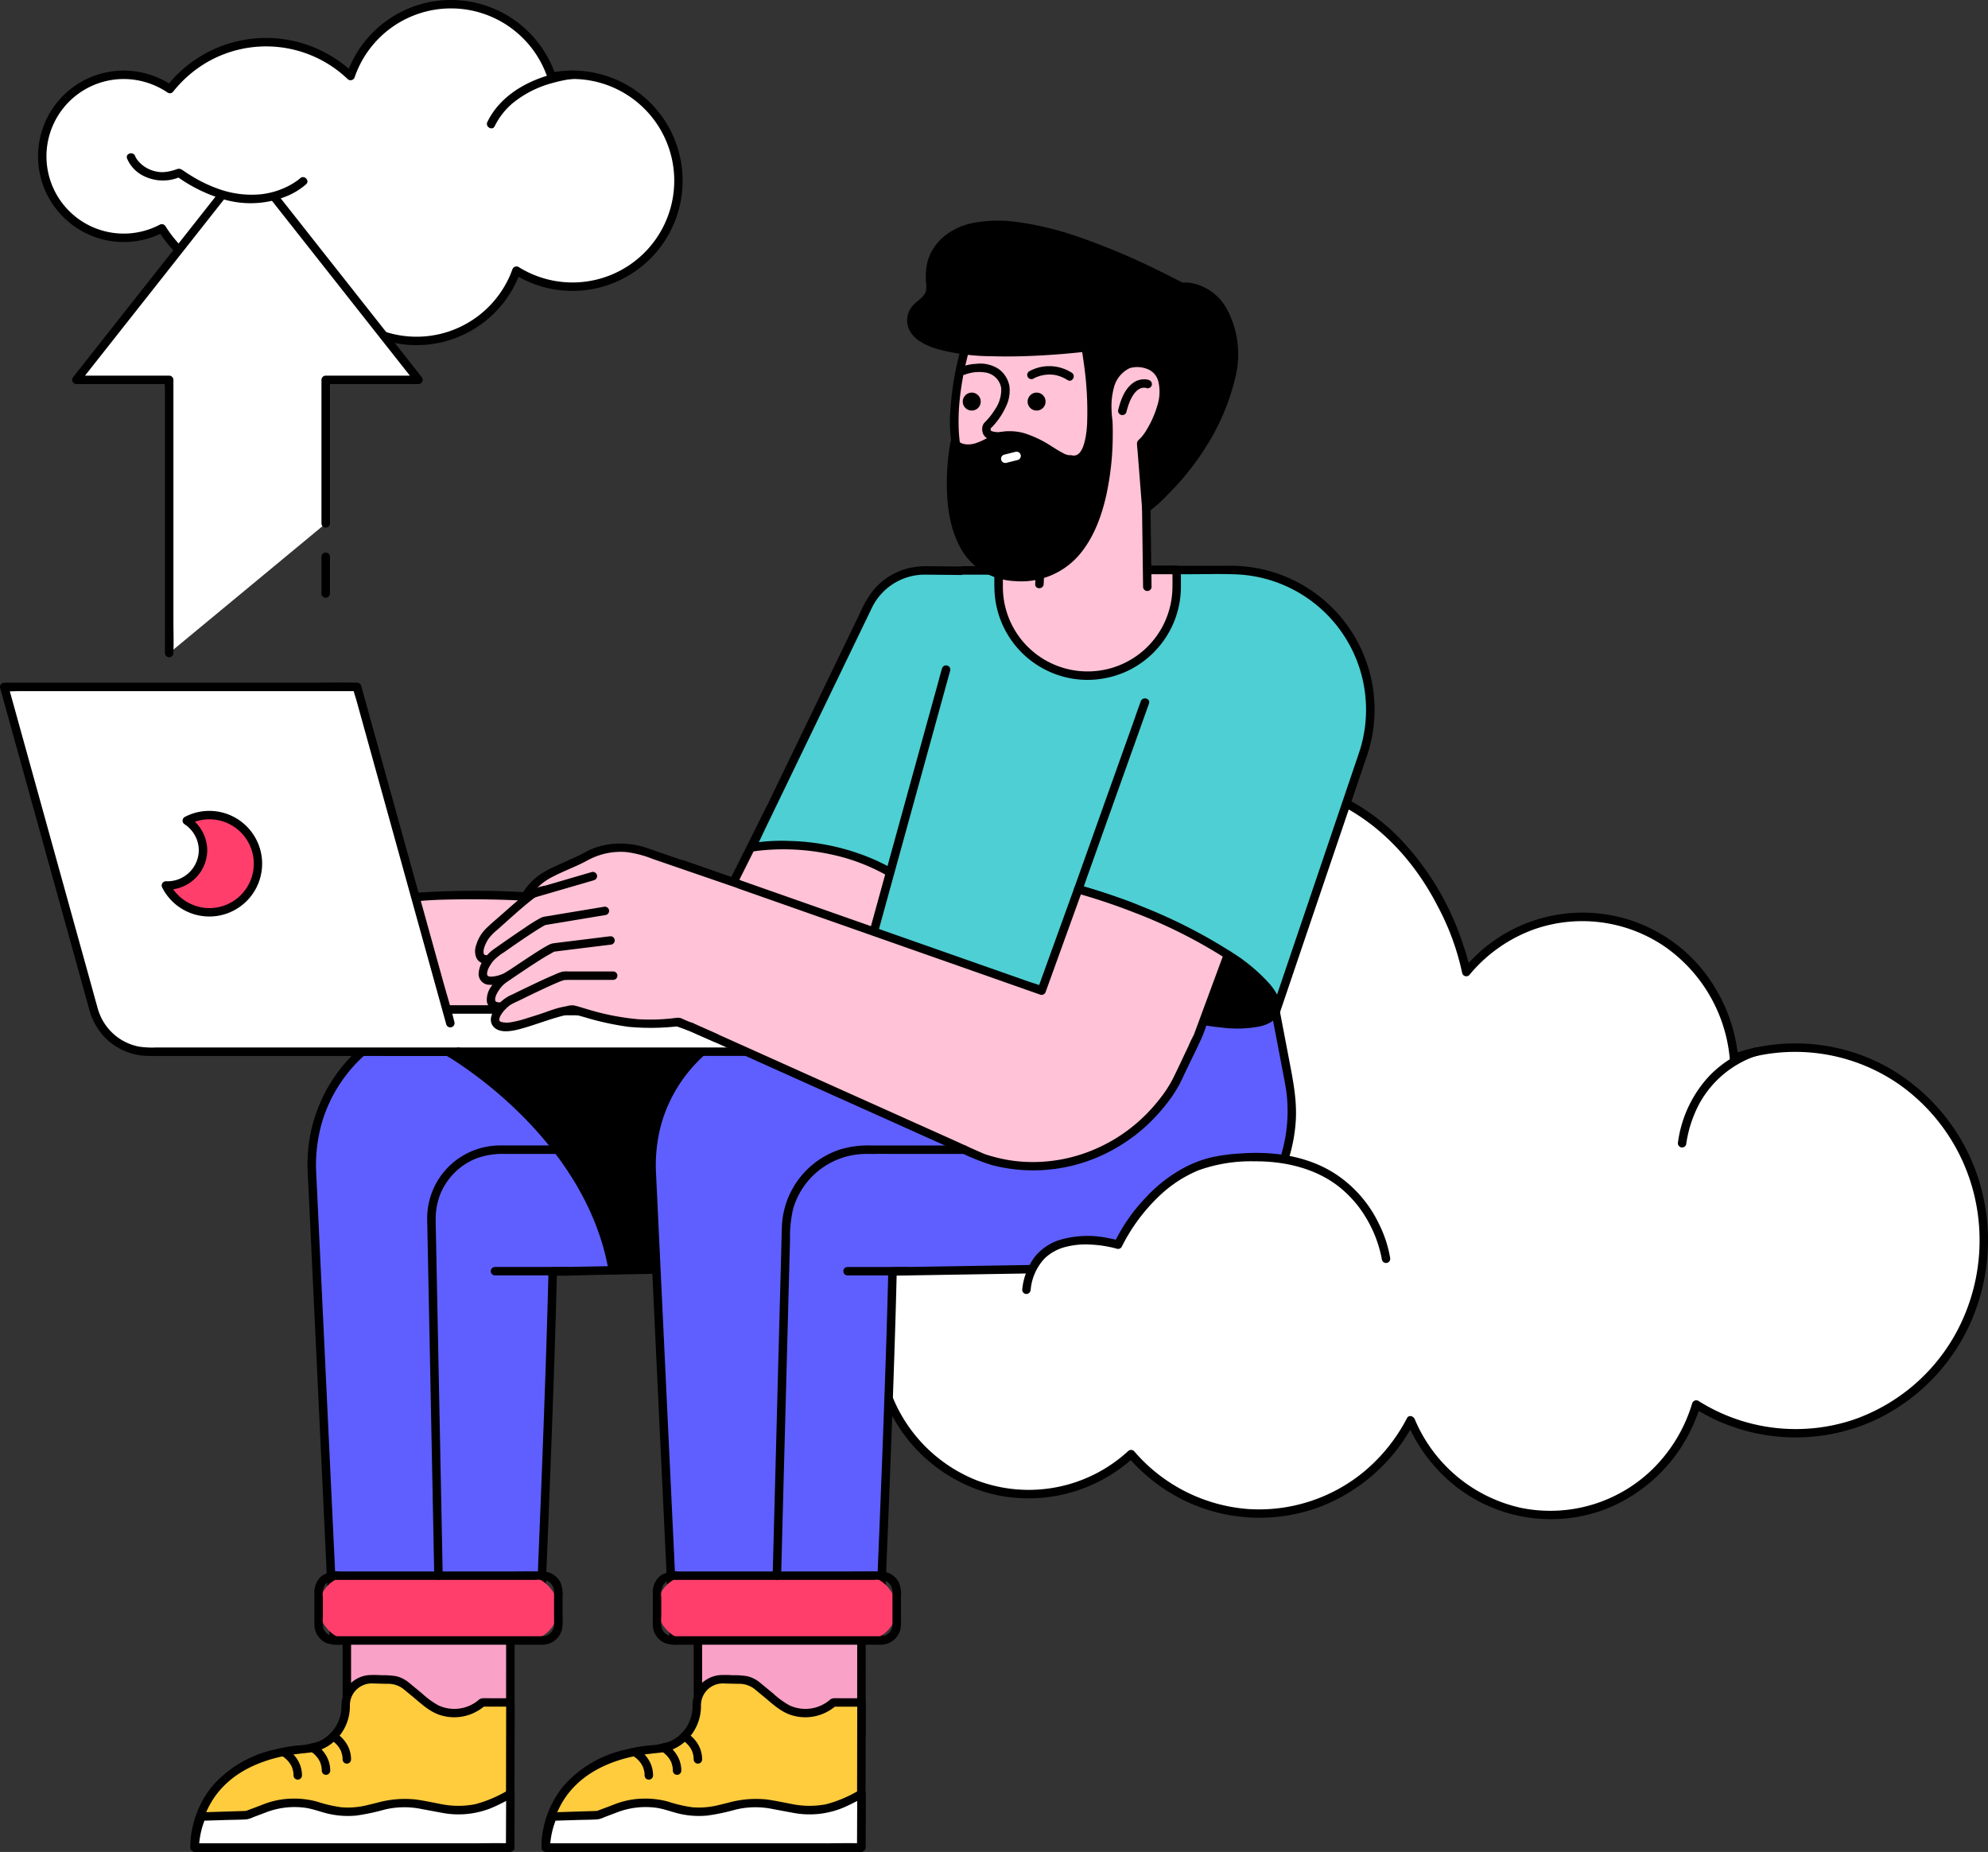 <svg id="storage___work_from_home_upload_archive_backup_data_database_online_cloud_transfer" data-name="storage _ work from home, upload, archive, backup, data, database, online, cloud, transfer" xmlns="http://www.w3.org/2000/svg" width="427" height="397.779" viewBox="0 0 427 397.779">
  <rect x="0" y="0" width="427" height="397.779" fill="#333333" stroke="none"/>
  <g id="Group" transform="translate(0)">
    <path id="Path" d="M24.894,45.436c0,22.367,17.693,40.5,39.519,40.5.836,0,1.666-.03,2.489-.082.021.084.045.167.066.251a36.906,36.906,0,0,0-12.393,9.426,32.117,32.117,0,0,0-21.9-8.638C14.628,86.891,0,101.882,0,120.375s14.628,33.483,32.673,33.483a32.117,32.117,0,0,0,21.9-8.638,36.237,36.237,0,0,0,60.047-7.271,32.423,32.423,0,0,0,61.344-3.385,39.542,39.542,0,0,0,21.317,6.219c22.341,0,40.452-18.56,40.452-41.455s-18.111-41.456-40.452-41.456a39.511,39.511,0,0,0-13.215,2.265c-1.552-17.012-15.522-30.327-32.527-30.327a32.289,32.289,0,0,0-24.956,11.874S118.228-2.324,74.5.1" transform="translate(188.369 167.112)" fill="#fff"/>
    <path id="Path-2" data-name="Path" d="M26.7,46.336c.067,16.651,10.569,32.258,26.539,37.62a38.513,38.513,0,0,0,14.56,1.89.917.917,0,0,1,.876.666l.066.251a.919.919,0,0,1-.418,1.025,37.1,37.1,0,0,0-12.209,9.284.923.923,0,0,1-1.285,0,31.525,31.525,0,0,0-29.3-7.32,32.208,32.208,0,0,0-20.089,16.37,33.561,33.561,0,0,0-1.4,27.208A32.362,32.362,0,0,0,22.54,151.838a31.545,31.545,0,0,0,32.289-6.359.92.92,0,0,1,1.285,0,35.8,35.8,0,0,0,24.461,12.433,35.419,35.419,0,0,0,25-8.09,37.379,37.379,0,0,0,9.158-11.43c.4-.772,1.384-.439,1.661.217a32.283,32.283,0,0,0,22.867,19.062,31.469,31.469,0,0,0,28.024-8.137,33.024,33.024,0,0,0,8.7-14.31.918.918,0,0,1,1.335-.542,39.163,39.163,0,0,0,33.283,4.055,40.067,40.067,0,0,0,21.927-18.408A41.639,41.639,0,0,0,236.6,90.6a40.789,40.789,0,0,0-16.2-23.922,39.18,39.18,0,0,0-35.2-4.768.92.92,0,0,1-1.15-.875,32.948,32.948,0,0,0-13.677-23.732,31.416,31.416,0,0,0-27.86-4.069,32.17,32.17,0,0,0-14.4,9.99.914.914,0,0,1-1.518-.4,54.444,54.444,0,0,0-5.253-14.361C116.439,18.9,108.968,10.648,99.12,6.041A49.665,49.665,0,0,0,75.4,1.9c-1.169.062-1.165-1.754,0-1.815a52.2,52.2,0,0,1,22.12,3.3,45.573,45.573,0,0,1,15.01,9.825,59.435,59.435,0,0,1,14.3,23.62,42.913,42.913,0,0,1,1.53,5.515l-1.519-.4a33.118,33.118,0,0,1,53.509,3.124,35.187,35.187,0,0,1,5.526,15.97l-1.15-.875a40.917,40.917,0,0,1,33.705,3.118A42.511,42.511,0,0,1,237.385,86.7a43.617,43.617,0,0,1-1.587,31.146,42.032,42.032,0,0,1-21.271,21.3,40.978,40.978,0,0,1-38.123-2.9l1.335-.542a34.443,34.443,0,0,1-21.062,22.5,33.189,33.189,0,0,1-31.123-4.879,34.865,34.865,0,0,1-10.911-14.24l1.661.217a38.4,38.4,0,0,1-20.024,18.048,37.1,37.1,0,0,1-28.419-.818,37.914,37.914,0,0,1-13.03-9.775h1.285a33.417,33.417,0,0,1-30.761,7.867A33.985,33.985,0,0,1,3.873,137.345a35.321,35.321,0,0,1-1.4-29.051A34.34,34.34,0,0,1,22.057,88.962a33.356,33.356,0,0,1,34.057,6.826H54.829A38.37,38.37,0,0,1,67.405,86.22l-.418,1.025-.066-.251.876.666a39.96,39.96,0,0,1-24.979-6.914A41.681,41.681,0,0,1,27.5,61.008a42.578,42.578,0,0,1-2.615-14.672.909.909,0,0,1,1.817,0Z" transform="translate(187.473 166.212)"/>
    <path id="Path-3" data-name="Path" d="M35.13,11.8l-.017,29.065L0,32.069V0" transform="translate(149.907 331.788)" fill="#f9a1c7"/>
    <path id="Path-4" data-name="Path" d="M36.947,12.676l-.006,9.868-.009,15.6,0,3.6a.919.919,0,0,1-1.15.875l-11.9-2.982L5.024,34.912.667,33.821A.922.922,0,0,1,0,32.946V.877a.909.909,0,0,1,1.817,0V32.946L1.15,32.07l11.9,2.982,18.853,4.722,4.357,1.091-1.15.875.006-9.868.009-15.6,0-3.6a.909.909,0,0,1,1.817,0Z" transform="translate(148.999 330.911)"/>
    <path id="Path-5" data-name="Path" d="M35.13,11.8l-.017,29.065L0,32.069V0" transform="translate(74.498 331.788)" fill="#f9a1c7"/>
    <path id="Path-6" data-name="Path" d="M36.948,12.676l-.006,9.868-.009,15.6,0,3.6a.919.919,0,0,1-1.15.875l-11.9-2.982L5.024,34.912.667,33.821A.922.922,0,0,1,0,32.946V.877a.909.909,0,0,1,1.817,0V32.946L1.15,32.07l11.9,2.982,18.853,4.722,4.357,1.091-1.15.875.006-9.868.009-15.6,0-3.6a.909.909,0,0,1,1.817,0Z" transform="translate(73.589 330.911)"/>
    <path id="Path-7" data-name="Path" d="M51.759,55.364c-.606,26.623-2.833,77.717-2.833,77.717l-44.174.281L.023,33.5A32.3,32.3,0,0,1,32.319,0H134.134V53.851Z" transform="translate(66.955 217.732)" fill="#5f5fff"/>
    <path id="Path-8" data-name="Path" d="M53.576,56.279c-.136,5.952-.317,11.9-.512,17.852q-.328,9.994-.708,19.986-.355,9.464-.739,18.926-.289,7.172-.592,14.344c-.091,2.169-.12,4.352-.278,6.518,0,.03,0,.06,0,.09a.925.925,0,0,1-.909.908L34.925,135l-23.782.151-5.482.035a.925.925,0,0,1-.909-.908l-.164-3.454-.436-9.205-.631-13.31-.75-15.836L1.984,75.824,1.238,60.088.611,46.844.178,37.712C.119,36.456.037,35.2.008,33.943A33.24,33.24,0,0,1,25.114,1a39.289,39.289,0,0,1,9.585-1H135.042a.921.921,0,0,1,.909.908V48.155c0,2.166.092,4.355,0,6.52,0,.031,0,.061,0,.092a.923.923,0,0,1-.909.908l-8.193.15-19.675.361-23.8.437L62.8,57c-3.322.061-6.668.244-9.991.183-.046,0-.092,0-.138,0a.908.908,0,0,1,0-1.815l8.193-.15,19.675-.361,23.8-.437,20.574-.378,6.778-.124c1.054-.019,2.16-.137,3.213-.059.045,0,.093,0,.138,0l-.909.908V3.12a17.474,17.474,0,0,1,0-2.113.765.765,0,0,0,0-.092l.909.908H33.335A31.408,31.408,0,0,0,3.168,24.062a33.422,33.422,0,0,0-1.28,11.383l.317,6.693L2.751,53.67l.7,14.745.777,16.4L5,101.1l.692,14.617.538,11.356.3,6.371.039.829-.909-.908,14.91-.095,23.782-.151,5.482-.035-.909.908q.115-2.646.226-5.292.287-6.772.561-13.544.377-9.272.73-18.545.38-10.013.721-20.027.308-9.156.547-18.315.024-1,.047-1.994A.909.909,0,0,1,53.576,56.279Z" transform="translate(66.047 216.817)"/>
    <path id="Path-9" data-name="Path" d="M41.941,0H0S30.5,17.146,35.646,47.146c16.354-.809,21.116,0,21.116,0L59.1.187Z" transform="translate(95.788 225.9)" stroke="#000" stroke-miterlimit="10" stroke-width="1.353"/>
    <rect id="Rectangle" width="51.484" height="13.917" rx="6.958" transform="translate(68.441 338.444)" fill="#ff3e6c"/>
    <path id="Path-10" data-name="Path" d="M49.021,15.752H5.792a8.172,8.172,0,0,1-3.06-.3A4.351,4.351,0,0,1,0,11.394c-.008-1,0-2.007,0-3.01V4.733a4.569,4.569,0,0,1,1.523-3.7A5.62,5.62,0,0,1,5.461.02H41.087c2.634,0,5.273-.046,7.907,0a4.349,4.349,0,0,1,3.829,2.311A6.755,6.755,0,0,1,53.3,5.57V9.547a15.27,15.27,0,0,1-.087,2.773,4.331,4.331,0,0,1-4.2,3.432.908.908,0,0,1,0-1.815,2.506,2.506,0,0,0,2.467-2.571c.006-.994,0-1.988,0-2.982V4.821A2.736,2.736,0,0,0,50.139,2.1a5.8,5.8,0,0,0-2.58-.266H12.665c-2.753,0-5.506-.015-8.259,0a2.54,2.54,0,0,0-2.173,1.1,4.537,4.537,0,0,0-.413,2.637V9.446a15.9,15.9,0,0,0,.022,2.391,2.506,2.506,0,0,0,2.482,2.1c.248,0,.5,0,.744,0H49.021A.908.908,0,0,1,49.021,15.752Z" transform="translate(67.529 337.516)"/>
    <path id="Path-11" data-name="Path" d="M16.437,1.815H.878A.908.908,0,0,1,.878,0H16.437A.908.908,0,0,1,16.437,1.815Z" transform="translate(105.419 272.131)"/>
    <path id="Path-12" data-name="Path" d="M48.331,1.817H16.543a16.07,16.07,0,0,0-6.077,1,13.9,13.9,0,0,0-7.674,7.706,14.865,14.865,0,0,0-.965,5.789l.143,7.2.275,13.827L2.583,54.4l.338,17.018.272,13.7L3.332,92.1l.006.306a.909.909,0,0,1-1.817,0l-.1-4.931L1.174,74.953.843,58.243.5,40.751.2,25.883.024,17.043C.011,16.363-.016,15.68.013,15A15.654,15.654,0,0,1,15.663,0c.99,0,1.98,0,2.971,0h29.7a.908.908,0,0,1,0,1.815Z" transform="translate(91.753 246.036)"/>
    <path id="Path-13" data-name="Path" d="M98.636,0,87.047,23.147s-68.746-10.589-78.74.3a30.471,30.471,0,0,0-8.177,23.3l119.6,3.9,22.136-32.032" transform="translate(66.798 173.71)" fill="#ffc2d6"/>
    <path id="Path-14" data-name="Path" d="M100.356,1.377l-3.9,7.786L90.2,21.656l-1.436,2.868a.933.933,0,0,1-1.026.417c-3.423-.527-6.521-.931-9.888-1.356C70.2,22.62,62.521,21.81,54.827,21.221a225.346,225.346,0,0,0-25.682-.765,74.859,74.859,0,0,0-10.553,1.018,32.69,32.69,0,0,0-4.156,1.009q-.437.14-.867.3-.2.073-.393.15l-.229.093a.565.565,0,0,0-.081.035,12.846,12.846,0,0,0-1.481.756c-.218.131-.427.273-.636.418-.037.025-.072.053-.108.079-.183.134.15-.123-.024.019-.1.081-.2.162-.294.248a18.715,18.715,0,0,0-2.4,2.782A30.426,30.426,0,0,0,3.451,35.8,28.326,28.326,0,0,0,1.909,47.037c.012.147.1.886.032.386l-.876-.666,3.212.1,8.7.283,12.85.419,15.742.513,17.174.559,17.336.565,16.229.529,13.658.445,9.827.32c1.544.05,3.136-.007,4.673.152.065.007.132,0,.2.006l-.785.449,7.469-10.808L139.263,23.05l2.751-3.98c.66-.955,2.236-.048,1.569.916l-7.777,11.253L123.82,48.582c-.785,1.136-1.517,2.348-2.373,3.434-.5.628-1.329.434-2.041.411l-10.08-.328-17.513-.57-21.919-.714L46.753,50.06,25.589,49.37,9.368,48.842l-7.953-.259-.35-.011a.92.92,0,0,1-.876-.666A25.972,25.972,0,0,1,.635,39.3a31.981,31.981,0,0,1,2.717-7.969,28.7,28.7,0,0,1,5.5-7.863,14.511,14.511,0,0,1,6.479-3.133,55.327,55.327,0,0,1,10.013-1.484,185.367,185.367,0,0,1,25.584.281c8.2.538,16.372,1.355,24.524,2.345q4.267.518,8.525,1.106c1.34.185,2.742.284,4.062.584.059.013.121.018.18.027l-1.026.417,3.9-7.786L97.351,3.329,98.787.461c.523-1.045,2.091-.127,1.569.916Z" transform="translate(65.862 172.791)"/>
    <path id="Path-15" data-name="Path" d="M59.055.217,37.358,0A13.526,13.526,0,0,0,25.04,7.642L0,59.514S20.291,55.582,36.342,69.5C37.856,74.641,59.055.217,59.055.217Z" transform="translate(161.415 122.518)" fill="#4dcfd3"/>
    <path id="Path-16" data-name="Path" d="M59.951,2.034l-7.274-.073-11.62-.116c-.914-.009-1.828-.02-2.742-.027A12.625,12.625,0,0,0,26.7,9.049c-.183.375-.363.751-.543,1.126L23.21,16.281l-4.623,9.578L13.205,37.006,7.972,47.848l-4.11,8.515c-.694,1.438-1.34,2.914-2.088,4.326-.033.063-.062.128-.093.192L.654,59.548a39.132,39.132,0,0,1,8.467-.525,48.282,48.282,0,0,1,18.555,4.183,41.719,41.719,0,0,1,5.1,2.756,33.753,33.753,0,0,1,4.956,3.677c.147.137.412.365.4.6.008-.181-.125-.248-.037-.112a.747.747,0,0,0-.64-.368.571.571,0,0,0-.372.1c.162-.084-.087.022-.093.082a1.235,1.235,0,0,1,.185-.2c-.138.115-.131.188-.033.035.036-.057.074-.112.11-.169.082-.131.158-.267.231-.4.2-.363.371-.736.541-1.112.1-.227.2-.456.3-.685s-.055.133,0-.008l.077-.185q.09-.217.178-.434.362-.893.7-1.8c1.246-3.293,2.366-6.633,3.466-9.977,1.4-4.256,2.748-8.529,4.073-12.809q2.131-6.88,4.192-13.783,1.9-6.349,3.763-12.709,1.428-4.872,2.836-9.749c.467-1.618.914-3.243,1.4-4.857.021-.071.041-.143.061-.214a.909.909,0,0,1,1.752.483q-.289,1.013-.58,2.025-.787,2.743-1.582,5.484-1.161,4.008-2.336,8.012-1.429,4.87-2.878,9.734-1.572,5.273-3.175,10.536-1.6,5.232-3.237,10.451-1.5,4.75-3.063,9.478c-.846,2.541-1.711,5.076-2.641,7.588a51.257,51.257,0,0,1-2.087,5.073c-.4.8-1.207,2.362-2.346,1.664a1.3,1.3,0,0,1-.54-.764l.234.4a42.14,42.14,0,0,0-18.9-9.2,48.3,48.3,0,0,0-14.12-.851q-.551.048-1.1.112c-.154.018-.307.038-.461.057-.235.029.175-.026,0,0l-.179.025c-.231.034-.463.068-.693.112A.921.921,0,0,1,.111,59.965l1.461-3.027,3.749-7.766,5.086-10.535L15.878,27.3l4.905-10.162,3.389-7.02A23.124,23.124,0,0,1,27.1,5.112,14.41,14.41,0,0,1,34.859.374,18.327,18.327,0,0,1,39.168.011l10.438.1,9.782.1.564.006A.908.908,0,0,1,59.951,2.034Z" transform="translate(160.52 121.61)"/>
    <path id="Path-17" data-name="Path" d="M9.053,0,.532.21S-2.423,9.626,5.6,13.7C13.386,17.661,9.053,0,9.053,0Z" transform="translate(186.523 217.211)"/>
    <path id="Path-18" data-name="Path" d="M9.98,1.815l-8.521.21.876-.666a10.812,10.812,0,0,0-.32,1.434c-.019.116-.037.232-.054.348-.035.238.016-.133,0,.02-.008.065-.016.13-.024.195q-.048.421-.073.844a14.275,14.275,0,0,0,.018,1.981,10.009,10.009,0,0,0,1.194,4.038,9.122,9.122,0,0,0,3.837,3.57,3.828,3.828,0,0,0,.7.31c.127.043.255.082.386.114.049.012.1.021.147.033.2.05.062.016.075.018.1.01.2.017.3.017.077,0,.4-.045.126.005.1-.017.187-.041.281-.064.036-.009.071-.025.106-.036.165-.051-.176.106.009-.009.077-.048.156-.093.232-.144-.079.053-.063.068.048-.053.064-.07.129-.137.19-.209-.172.2.054-.091.093-.156.048-.08.088-.164.133-.245.025-.047.046-.1.068-.145-.088.192-.033.08-.016.035a6.676,6.676,0,0,0,.228-.733c.054-.221.095-.444.133-.668a1.057,1.057,0,0,0,.032-.233c.017-.165.034-.329.046-.494.044-.583.052-1.169.039-1.753-.013-.612-.051-1.223-.1-1.832q-.036-.411-.081-.821-.025-.225-.052-.45-.013-.111-.028-.223c0-.035-.044-.335-.02-.155A45.652,45.652,0,0,0,9.1,1.149C8.826.015,10.577-.469,10.856.667c.355,1.45.619,2.927.831,4.4a22.035,22.035,0,0,1,.124,7.761,4.444,4.444,0,0,1-1.555,2.721,3.408,3.408,0,0,1-3.126.3A10.7,10.7,0,0,1,.269,7.738,14.564,14.564,0,0,1,.582.877.935.935,0,0,1,1.458.21L9.979,0A.908.908,0,0,1,9.98,1.815Z" transform="translate(185.597 216.303)"/>
    <path id="Path-19" data-name="Path" d="M3.376,0S18.007,2.811,19.7,11.243,0,21.642,0,21.642" transform="translate(254.3 207.021)"/>
    <path id="Path-20" data-name="Path" d="M4.527.019a35,35,0,0,1,6.98,2.216c3.659,1.554,7.622,3.92,9.319,7.693a6.44,6.44,0,0,1,.433,5,7.967,7.967,0,0,1-3.041,3.522c-2.946,2.043-6.631,3.06-10.092,3.825q-2.242.5-4.516.824c-.85.125-1.722.288-2.582.329-.04,0-.079.008-.119.012A.915.915,0,0,1,0,22.537a.927.927,0,0,1,.909-.908c.517-.048,1.033-.114,1.548-.181l.023,0,.186-.026.427-.061q.474-.069.948-.145,1.08-.174,2.154-.383a34.768,34.768,0,0,0,9.68-3.078c.344-.184.682-.38,1.012-.59q.247-.158.488-.326c.072-.051.144-.1.215-.155a1.122,1.122,0,0,0,.127-.1,8.777,8.777,0,0,0,.807-.728c.112-.115.219-.234.323-.356.023-.027.156-.192.1-.122s.086-.12.113-.157a5.136,5.136,0,0,0,.481-.851c-.065.146,0,.011.019-.057s.049-.139.071-.21c.048-.153.084-.309.116-.466.015-.075.036-.274.018-.091.008-.075.015-.15.019-.226a4.444,4.444,0,0,0,0-.5c0-.079-.011-.158-.019-.237,0-.042.019.09-.013-.08-.046-.244-.1-.486-.168-.725-1.028-3.649-4.677-5.987-7.974-7.52A41.981,41.981,0,0,0,4.183,1.8c-.046-.012-.093-.019-.139-.028C2.9,1.548,3.383-.2,4.527.019Z" transform="translate(253.391 206.127)"/>
    <path id="Path-21" data-name="Path" d="M23.925,0H63.134c5.6,0,8.53,2.314,10.934,10.528,0,0,11.032,48.379,17.009,84.491C53.6,104.59,0,94.9,0,94.9L20.291,21.282" transform="translate(182.918 122.52)" fill="#4dcfd3"/>
    <path id="Path-22" data-name="Path" d="M24.832,0h32.7C59.7,0,61.861,0,64.026,0a10.912,10.912,0,0,1,6.337,1.656c2.368,1.669,3.685,4.348,4.659,7a50.492,50.492,0,0,1,1.727,6.523q1.4,6.285,2.768,12.579,2.01,9.266,3.94,18.549Q85.719,57.2,87.85,68.118c1.441,7.416,2.828,14.842,4.116,22.286q.457,2.64.895,5.284a.928.928,0,0,1-.635,1.116,137.935,137.935,0,0,1-23.395,3.642,230.592,230.592,0,0,1-23.9.518c-7.133-.189-14.258-.644-21.361-1.313Q15.625,98.9,7.721,97.787q-2.4-.34-4.8-.722c-.715-.115-1.456-.193-2.161-.361C.73,96.7.7,96.692.665,96.686a.917.917,0,0,1-.635-1.116L.572,93.6l1.474-5.349,2.181-7.913,2.661-9.656L9.8,60.107l2.958-10.734,2.745-9.958L17.828,31,19.5,24.946c.263-.955.5-1.923.791-2.87.013-.041.023-.083.034-.124a.909.909,0,0,1,1.752.483L21.532,24.4l-1.474,5.349-2.181,7.913-2.661,9.656L12.3,57.9,9.341,68.63,6.6,78.588,4.277,87,2.608,93.057c-.261.947-.46,1.945-.791,2.87-.014.04-.023.083-.034.124l-.635-1.116c1.858.335,3.727.616,5.595.89,4.8.7,9.648,1.294,14.6,1.793,6.88.693,13.781,1.186,20.691,1.439,7.858.288,15.734.27,23.584-.205a145.473,145.473,0,0,0,23.4-3.143q1.363-.309,2.718-.655l-.635,1.116c-1.213-7.325-2.54-14.63-3.925-21.924q-2.1-11.037-4.362-22.041-2-9.767-4.1-19.514-1.541-7.176-3.13-14.343c-.483-2.176-.941-4.36-1.463-6.527a21.187,21.187,0,0,0-2.555-6.235,7.469,7.469,0,0,0-5.225-3.6A17.806,17.806,0,0,0,63.3,1.818H24.832a.908.908,0,0,1,0-1.815Z" transform="translate(182.011 121.61)"/>
    <path id="Path-23" data-name="Path" d="M45.356,1.361l4.693,3.868a8.993,8.993,0,0,0,11.71-.235h6.057l-.054,31.161H.008s-1.155-19.217,24.14-21.246A9.034,9.034,0,0,0,32.432,5.8l0-.241A5.508,5.508,0,0,1,38.086,0l3.906.1a5.516,5.516,0,0,1,3.365,1.257Z" transform="translate(117.222 360.678)" fill="#ffcc3e"/>
    <path id="Path-24" data-name="Path" d="M46.906,1.629l2.858,2.355a17.867,17.867,0,0,0,3.478,2.539,8.1,8.1,0,0,0,8.524-1.039A1.565,1.565,0,0,1,62.759,5c.546-.022,1.1,0,1.644,0h4.32a.921.921,0,0,1,.909.908l-.018,10.585-.029,16.729-.007,3.847a.922.922,0,0,1-.909.908H9.236c-2.729,0-5.474.085-8.2,0-.039,0-.078,0-.117,0a.927.927,0,0,1-.909-.908,16.719,16.719,0,0,1,.465-4.441,20.734,20.734,0,0,1,4.445-9.008,24.737,24.737,0,0,1,12.749-7.5,40.41,40.41,0,0,1,4.986-.95,16.986,16.986,0,0,0,4.968-.918A8.235,8.235,0,0,0,32.431,6.87a6.941,6.941,0,0,1,1.519-4.6A6.453,6.453,0,0,1,38.3.029a22.935,22.935,0,0,1,2.811.03,15.849,15.849,0,0,1,3.119.217,6.7,6.7,0,0,1,2.676,1.353.912.912,0,0,1,0,1.284.931.931,0,0,1-1.285,0,5.429,5.429,0,0,0-3.44-1.01c-1-.026-2-.054-3-.078a4.69,4.69,0,0,0-4.933,4.828A10.137,10.137,0,0,1,29.954,15a9.87,9.87,0,0,1-4.585,1.7c-1.684.191-3.355.34-5.021.668-4.913.965-9.727,2.948-13.23,6.53a17.653,17.653,0,0,0-3.125,4.3q-.291.553-.547,1.123-.062.138-.122.277a.569.569,0,0,0-.039.093c-.073.181-.145.362-.214.544a20.392,20.392,0,0,0-.648,2.039q-.233.894-.386,1.807c-.021.129-.041.257-.061.386-.009.058-.016.116-.025.174.011-.076.02-.169,0,.023-.027.234-.054.469-.074.7-.046.541-.008,1.09-.056,1.628a.516.516,0,0,0,0,.074l-.909-.908H65.909c.87,0,1.775-.071,2.643,0,.038,0,.078,0,.117,0l-.909.908.018-10.585.029-16.729L67.815,5.9l.909.908H62.666l.642-.266A9.978,9.978,0,0,1,53.294,8.5c-2.187-.816-3.9-2.476-5.669-3.937l-2-1.652C44.719,2.168,46.011.89,46.906,1.629Z" transform="translate(116.314 359.769)"/>
    <path id="Path-25" data-name="Path" d="M51.759,55.364c-.606,26.623-2.833,77.717-2.833,77.717l-44.174.281L.023,33.5A32.3,32.3,0,0,1,32.319,0H134.134l2.787,14.576A33.634,33.634,0,0,1,104.409,54.5Z" transform="translate(139.941 217.732)" fill="#5f5fff"/>
    <path id="Path-26" data-name="Path" d="M53.576,56.279c-.136,5.942-.317,11.884-.511,17.825q-.329,10.024-.71,20.047-.355,9.449-.737,18.9-.29,7.189-.593,14.377c-.091,2.158-.118,4.33-.277,6.484,0,.029,0,.059,0,.088a.925.925,0,0,1-.909.908l-15.026.1-23.739.151-5.408.034a.925.925,0,0,1-.909-.908l-.162-3.431-.438-9.24-.631-13.32L2.771,92.439l-.786-16.59L1.239,60.1.609,46.8.179,37.712C.117,36.421.032,35.129.006,33.837A33.241,33.241,0,0,1,25.134,1,39.292,39.292,0,0,1,34.7.008H135.042a.919.919,0,0,1,.876.666l1.968,10.291c.821,4.291,1.666,8.521,1.4,12.926a34.627,34.627,0,0,1-20.415,29.45,35.711,35.711,0,0,1-13.963,2.993l-6.837.112-12.367.2-14.079.23-12.141.2-6.514.106-.3,0a.908.908,0,0,1,0-1.815L57.1,55.3l10.907-.178L81.726,54.9l13.082-.214,8.79-.143a39.982,39.982,0,0,0,9.283-1.03,32.677,32.677,0,0,0,24.509-34.681c-.148-1.627-.462-3.223-.768-4.824L134.343,2.08l-.177-.923.876.666H33.34A31.408,31.408,0,0,0,3.153,24.113,33.422,33.422,0,0,0,1.888,35.441l.317,6.691.546,11.535.7,14.751.777,16.407L5,101.119l.693,14.62.536,11.317.3,6.386.04.836-.909-.908,15.026-.1,23.739-.151,5.408-.034-.909.908q.115-2.639.226-5.278.288-6.793.563-13.586.376-9.261.729-18.522.381-10.043.723-20.087.307-9.139.545-18.281.024-.982.046-1.964A.909.909,0,0,1,53.576,56.279Z" transform="translate(139.033 216.817)"/>
    <path id="Path-27" data-name="Path" d="M67.754,11.5H0A19.572,19.572,0,0,1,1.484,4.841l9.691-.3,4.6-1.733a17.781,17.781,0,0,1,11.378.049h0a17.78,17.78,0,0,0,9.97.454l3.653-.89a17.781,17.781,0,0,1,7.468-.2l5.177.965a17.779,17.779,0,0,0,11.27-1.606L67.808,0Z" transform="translate(117.229 385.337)" fill="#fff"/>
    <path id="Path-28" data-name="Path" d="M68.663,13.3H9.229c-2.729,0-5.474.085-8.2,0-.039,0-.078,0-.117,0A.923.923,0,0,1,0,12.4,19.373,19.373,0,0,1,1.517,5.5a.948.948,0,0,1,.876-.666l9.1-.284a4.66,4.66,0,0,1,.529-.016c.177.015-.175-.007-.174.028a1.777,1.777,0,0,1,.225-.085l2.431-.916c.64-.241,1.278-.5,1.923-.725A17.732,17.732,0,0,1,21.568,1.9a18.7,18.7,0,0,1,5.563.619A29.491,29.491,0,0,0,32.4,3.748a17.22,17.22,0,0,0,5.4-.416c.733-.175,1.464-.357,2.2-.535a22.359,22.359,0,0,1,8.335-.725c1.728.227,3.443.609,5.156.929a19.067,19.067,0,0,0,7.626.1A27.21,27.21,0,0,0,67.594.452l.665-.335A.919.919,0,0,1,69.626.9l-.047,10.08L69.572,12.4a.909.909,0,0,1-1.817,0L67.8,2.317,67.809.9l1.367.784c-1.545.78-3.075,1.626-4.681,2.275a18.825,18.825,0,0,1-10.417.992c-1.559-.284-3.116-.581-4.674-.872a18.127,18.127,0,0,0-7.718.171,45.91,45.91,0,0,1-6,1.271,18.6,18.6,0,0,1-5.773-.316c-1.779-.375-3.449-1.085-5.258-1.345a17.062,17.062,0,0,0-8.451.991l-2.734,1.03a5.349,5.349,0,0,1-1.43.466c-1.427.1-2.871.089-4.3.134l-5.035.157-.313.01.876-.666A18.058,18.058,0,0,0,1.818,12.4l-.909-.908H60.344c2.729,0,5.474-.085,8.2,0,.039,0,.078,0,.117,0A.908.908,0,0,1,68.663,13.3Z" transform="translate(116.32 384.437)"/>
    <path id="Path-29" data-name="Path" d="M1.365.117A5.951,5.951,0,0,1,2.549.994,6.846,6.846,0,0,1,4.335,3.636a6.416,6.416,0,0,1,.39,2.228.909.909,0,0,1-1.817,0c0-.147-.005-.294-.016-.441-.006-.082-.016-.164-.024-.247-.01-.109.006.068.009.069a.761.761,0,0,1-.022-.135,5.429,5.429,0,0,0-.21-.818q-.03-.088-.063-.175c-.011-.028-.024-.057-.033-.085-.034-.1.032.083.034.077.017-.077-.141-.3-.177-.371a5.7,5.7,0,0,0-.374-.614Q1.987,3.06,1.94,3l-.047-.062c-.057-.079.07.089.064.083-.076-.071-.137-.168-.206-.246q-.2-.221-.41-.423c-.123-.116-.252-.225-.383-.332-.176-.143.186.134-.013-.009-.05-.036-.1-.072-.15-.107a3.529,3.529,0,0,0-.347-.216A.914.914,0,0,1,.122.443.929.929,0,0,1,1.365.117Z" transform="translate(146.085 372.069)"/>
    <path id="Path-30" data-name="Path" d="M1.365.117A5.95,5.95,0,0,1,2.549.994,6.847,6.847,0,0,1,4.335,3.636a6.416,6.416,0,0,1,.39,2.228.909.909,0,0,1-1.817,0c0-.147-.005-.294-.016-.441-.006-.082-.016-.164-.024-.247-.01-.109.006.068.01.069a.757.757,0,0,1-.022-.135,5.434,5.434,0,0,0-.21-.818q-.03-.088-.063-.175c-.011-.028-.024-.057-.033-.085-.034-.1.032.083.034.077.017-.077-.141-.3-.177-.371a5.687,5.687,0,0,0-.374-.614Q1.987,3.06,1.94,3l-.047-.062c-.057-.079.07.089.064.083-.076-.071-.137-.168-.206-.246q-.2-.221-.41-.423c-.123-.116-.252-.225-.383-.332-.176-.143.186.134-.013-.009-.05-.036-.1-.072-.15-.107a3.534,3.534,0,0,0-.347-.216A.915.915,0,0,1,.122.443.929.929,0,0,1,1.365.117Z" transform="translate(141.613 374.474)"/>
    <path id="Path-31" data-name="Path" d="M1.365.117A5.95,5.95,0,0,1,2.549.994,6.847,6.847,0,0,1,4.335,3.636a6.415,6.415,0,0,1,.39,2.228.909.909,0,0,1-1.817,0c0-.147-.005-.294-.016-.441-.006-.083-.016-.164-.024-.247-.01-.109.006.068.01.069a.758.758,0,0,1-.022-.135,5.437,5.437,0,0,0-.21-.818q-.03-.088-.063-.175c-.011-.028-.024-.057-.033-.085-.034-.1.032.083.034.077.017-.077-.141-.3-.177-.371a5.683,5.683,0,0,0-.374-.614Q1.987,3.06,1.94,3l-.047-.062c-.057-.079.07.089.064.083-.076-.071-.137-.168-.206-.246q-.2-.221-.41-.423c-.123-.116-.252-.225-.383-.332-.176-.143.186.134-.013-.009-.05-.036-.1-.072-.15-.107a3.543,3.543,0,0,0-.347-.216A.915.915,0,0,1,.122.443.929.929,0,0,1,1.365.117Z" transform="translate(135.545 375.505)"/>
    <path id="Path-32" data-name="Path" d="M45.356,1.361l4.693,3.868a8.993,8.993,0,0,0,11.71-.235h6.057l-.054,31.161H.008S-1.147,16.936,24.151,14.909A9.033,9.033,0,0,0,32.432,5.8l0-.241A5.509,5.509,0,0,1,38.086,0l3.906.1a5.516,5.516,0,0,1,3.365,1.257Z" transform="translate(41.813 360.678)" fill="#ffcc3e"/>
    <path id="Path-33" data-name="Path" d="M46.906,1.629l2.858,2.355a17.867,17.867,0,0,0,3.478,2.539,8.1,8.1,0,0,0,8.524-1.039A1.565,1.565,0,0,1,62.759,5c.546-.022,1.1,0,1.644,0h4.32a.921.921,0,0,1,.909.908l-.018,10.585-.029,16.729-.007,3.847a.922.922,0,0,1-.909.908H9.236c-2.729,0-5.474.085-8.2,0-.039,0-.078,0-.117,0a.927.927,0,0,1-.909-.908,16.718,16.718,0,0,1,.465-4.442,20.734,20.734,0,0,1,4.445-9.008,24.738,24.738,0,0,1,12.751-7.5,40.419,40.419,0,0,1,4.987-.95,16.969,16.969,0,0,0,4.967-.917,8.235,8.235,0,0,0,4.809-7.376,6.941,6.941,0,0,1,1.519-4.6A6.453,6.453,0,0,1,38.3.029a22.936,22.936,0,0,1,2.811.03,15.849,15.849,0,0,1,3.119.217,6.7,6.7,0,0,1,2.676,1.353.912.912,0,0,1,0,1.284.931.931,0,0,1-1.285,0,5.43,5.43,0,0,0-3.44-1.01c-1-.026-2-.054-3-.078a4.69,4.69,0,0,0-4.933,4.829A10.137,10.137,0,0,1,29.956,15a9.862,9.862,0,0,1-4.584,1.7c-1.684.191-3.355.34-5.022.667-4.913.965-9.728,2.948-13.231,6.53a17.652,17.652,0,0,0-3.125,4.3q-.292.553-.547,1.123-.062.138-.122.277a.569.569,0,0,0-.039.093c-.073.181-.145.362-.214.544a20.383,20.383,0,0,0-.648,2.039q-.233.894-.386,1.807c-.021.129-.041.257-.061.386-.009.058-.016.116-.025.174.011-.076.02-.169,0,.023-.027.234-.054.469-.074.7-.046.541-.008,1.09-.056,1.628a.521.521,0,0,0,0,.074l-.909-.908H65.909c.87,0,1.775-.071,2.643,0,.038,0,.078,0,.117,0l-.909.908.018-10.585.029-16.729L67.815,5.9l.909.908H62.666l.642-.266A9.978,9.978,0,0,1,53.294,8.5c-2.187-.816-3.9-2.476-5.669-3.937l-2-1.652C44.719,2.169,46.011.891,46.906,1.629Z" transform="translate(40.905 359.768)"/>
    <path id="Path-34" data-name="Path" d="M67.754,11.5H0A19.573,19.573,0,0,1,1.484,4.841l9.691-.3,4.6-1.733a17.781,17.781,0,0,1,11.378.049h0a17.78,17.78,0,0,0,9.97.454l3.653-.89a17.782,17.782,0,0,1,7.468-.2l5.177.965a17.779,17.779,0,0,0,11.27-1.606L67.808,0Z" transform="translate(41.82 385.337)" fill="#fff"/>
    <path id="Path-35" data-name="Path" d="M68.663,13.3H9.229c-2.729,0-5.474.085-8.2,0-.039,0-.078,0-.117,0A.923.923,0,0,1,0,12.4,19.373,19.373,0,0,1,1.517,5.5a.948.948,0,0,1,.876-.666l9.1-.284a4.66,4.66,0,0,1,.529-.016c.177.015-.175-.007-.174.028a1.777,1.777,0,0,1,.225-.085l2.431-.916c.64-.241,1.278-.5,1.923-.725A17.732,17.732,0,0,1,21.568,1.9a18.7,18.7,0,0,1,5.563.619A29.493,29.493,0,0,0,32.4,3.748a17.22,17.22,0,0,0,5.4-.416c.733-.175,1.464-.357,2.2-.535a22.359,22.359,0,0,1,8.335-.725c1.728.227,3.443.609,5.156.929a19.067,19.067,0,0,0,7.626.1A27.211,27.211,0,0,0,67.594.452l.665-.335A.919.919,0,0,1,69.626.9l-.047,10.08L69.572,12.4a.909.909,0,0,1-1.817,0L67.8,2.317,67.809.9l1.367.784c-1.545.78-3.075,1.626-4.681,2.275a18.825,18.825,0,0,1-10.417.992c-1.559-.284-3.116-.581-4.674-.872a18.127,18.127,0,0,0-7.718.171,45.91,45.91,0,0,1-6,1.271,18.6,18.6,0,0,1-5.773-.316c-1.779-.375-3.449-1.085-5.258-1.345a17.062,17.062,0,0,0-8.451.991l-2.734,1.03a5.349,5.349,0,0,1-1.43.466c-1.427.1-2.871.089-4.3.134l-5.035.157-.313.01.876-.666A18.059,18.059,0,0,0,1.818,12.4l-.909-.908H60.344c2.729,0,5.474-.085,8.2,0,.039,0,.078,0,.117,0A.908.908,0,0,1,68.663,13.3Z" transform="translate(40.911 384.437)"/>
    <path id="Path-36" data-name="Path" d="M1.365.117A5.951,5.951,0,0,1,2.549.994,6.847,6.847,0,0,1,4.335,3.636a6.416,6.416,0,0,1,.39,2.228.909.909,0,0,1-1.817,0c0-.147-.005-.294-.016-.441-.006-.082-.016-.164-.024-.247-.01-.109.006.068.009.069a.757.757,0,0,1-.022-.135,5.435,5.435,0,0,0-.21-.818q-.03-.088-.063-.175c-.011-.028-.024-.057-.033-.085-.034-.1.032.083.034.077.017-.077-.141-.3-.177-.371a5.7,5.7,0,0,0-.374-.614Q1.987,3.06,1.94,3l-.047-.062c-.057-.079.07.089.064.083-.076-.071-.137-.168-.206-.246q-.2-.221-.41-.423c-.123-.116-.252-.225-.383-.332-.176-.143.186.134-.013-.009-.05-.036-.1-.072-.15-.107a3.535,3.535,0,0,0-.347-.216A.915.915,0,0,1,.122.443.929.929,0,0,1,1.365.117Z" transform="translate(70.676 372.069)"/>
    <path id="Path-37" data-name="Path" d="M1.365.117A5.95,5.95,0,0,1,2.549.994,6.847,6.847,0,0,1,4.335,3.636a6.416,6.416,0,0,1,.39,2.228.909.909,0,0,1-1.817,0c0-.147-.005-.294-.016-.441-.006-.082-.016-.164-.024-.247-.01-.109.006.068.01.069a.757.757,0,0,1-.022-.135,5.434,5.434,0,0,0-.21-.818q-.03-.088-.063-.175c-.011-.028-.024-.057-.033-.085-.034-.1.032.083.034.077.017-.077-.141-.3-.177-.371a5.687,5.687,0,0,0-.374-.614Q1.987,3.06,1.94,3l-.047-.062c-.057-.079.07.089.064.083-.076-.071-.137-.168-.206-.246q-.2-.221-.41-.423c-.123-.116-.252-.225-.383-.332-.176-.143.186.134-.013-.009-.05-.036-.1-.072-.151-.107a3.529,3.529,0,0,0-.347-.216A.915.915,0,0,1,.122.443.929.929,0,0,1,1.365.117Z" transform="translate(66.204 374.474)"/>
    <path id="Path-38" data-name="Path" d="M1.365.117A5.95,5.95,0,0,1,2.549.994,6.847,6.847,0,0,1,4.335,3.636a6.415,6.415,0,0,1,.39,2.228.909.909,0,0,1-1.817,0c0-.147-.005-.294-.016-.441-.006-.083-.016-.164-.024-.247-.01-.109.006.068.01.069a.758.758,0,0,1-.022-.135,5.437,5.437,0,0,0-.21-.818q-.03-.088-.063-.175c-.011-.028-.024-.057-.033-.085-.034-.1.032.083.034.077.017-.077-.141-.3-.177-.371a5.683,5.683,0,0,0-.374-.614Q1.987,3.06,1.94,3l-.047-.062c-.057-.079.07.089.064.083-.076-.071-.137-.168-.206-.246q-.2-.221-.41-.423c-.123-.116-.252-.225-.383-.332-.176-.143.186.134-.013-.009-.05-.036-.1-.072-.151-.107a3.537,3.537,0,0,0-.347-.216A.915.915,0,0,1,.122.443.929.929,0,0,1,1.365.117Z" transform="translate(60.136 375.505)"/>
    <path id="Path-39" data-name="Path" d="M14.312,28.438,0,68.578A127.364,127.364,0,0,1,12.28,72.7c7.767,3.042,24.987,18.532,30.209,21.942l18.649-55A30.018,30.018,0,0,0,32.682,0H9.164" transform="translate(231.597 122.433)" fill="#4dcfd3"/>
    <path id="Path-40" data-name="Path" d="M16.1,29.591l-1.42,3.981-3.411,9.565L7.118,54.768,3.548,64.781,2.366,68.1a14.592,14.592,0,0,1-.557,1.563.664.664,0,0,0-.025.071l-.635-1.116q3.636,1.013,7.2,2.251c2.037.7,4.109,1.4,6.072,2.3a45.007,45.007,0,0,1,7.053,4.3C27.08,81.4,32.364,85.78,37.7,90.067c2.069,1.662,3.953,3.261,6.153,4.7l-1.335.542,1.672-4.932,4.094-12.076,5.076-14.971,4.66-13.745,2.837-8.367c.314-.927.628-1.853.883-2.8A29.1,29.1,0,0,0,34.7,1.838c-3.506-.125-7.031-.02-10.539-.02H10.071a.908.908,0,0,1,0-1.815h23.1A30.9,30.9,0,0,1,62.894,40.876Q61.859,43.936,60.819,47L56.495,59.749,51.322,75l-4.5,13.282-2.434,7.179-.112.331a.919.919,0,0,1-1.335.542c-1.912-1.253-3.69-2.724-5.474-4.148-2.523-2.015-5.025-4.055-7.551-6.065-2.711-2.157-5.443-4.29-8.254-6.316a57.913,57.913,0,0,0-7.234-4.634A45.635,45.635,0,0,0,8.672,72.9Q4.713,71.5.666,70.364a.916.916,0,0,1-.635-1.116l1.42-3.981L4.861,55.7,9.009,44.071l3.57-10.014c.579-1.625,1.131-3.264,1.739-4.878.009-.023.017-.047.025-.071.389-1.093,2.146-.622,1.752.483Z" transform="translate(230.69 121.522)"/>
    <path id="Path-41" data-name="Path" d="M17.28,12.141C18.408,9.268,14.342,4.725,7.105,0L0,13.856C9.335,15.646,16.085,15.186,17.28,12.141Z" transform="translate(256.635 205.091)"/>
    <path id="Path-42" data-name="Path" d="M17.308,12.805a1.728,1.728,0,0,0,.149-.954q0-.086-.014-.171.022.145,0-.02-.024-.134-.056-.267a4.791,4.791,0,0,0-.206-.644,10.075,10.075,0,0,0-1.725-2.6,37.793,37.793,0,0,0-7.9-6.461l1.243-.326L2.569,13.5,1.688,15.22l-.543-1.333a42.742,42.742,0,0,0,11.175.946,11.857,11.857,0,0,0,3.338-.687,5.119,5.119,0,0,0,.662-.336c.1-.059.2-.123.29-.189s-.02.036.14-.114c.077-.072.155-.143.227-.22.028-.03.223-.283.1-.111.058-.082.11-.166.161-.252.022-.037.153-.325.068-.118a.938.938,0,0,1,1.118-.634.913.913,0,0,1,.635,1.116c-.719,1.758-2.456,2.6-4.222,3a25.677,25.677,0,0,1-8.1.241c-2.04-.195-4.067-.508-6.079-.891A.917.917,0,0,1,.119,14.3L6.343,2.166,7.224.447A.916.916,0,0,1,8.468.122,37.9,37.9,0,0,1,17.011,7.19c1.336,1.605,2.868,3.913,2.049,6.1a.934.934,0,0,1-1.118.634.915.915,0,0,1-.635-1.116Z" transform="translate(255.731 204.185)"/>
    <path id="Path-43" data-name="Path" d="M0,9.076H95.7A9.081,9.081,0,0,0,104.785,0H0Z" transform="translate(82.372 216.824)" fill="#fff"/>
    <path id="Path-44" data-name="Path" d="M.909,9.088H95.641c.318,0,.636,0,.954,0A8.177,8.177,0,0,0,102.387,6.7a8.16,8.16,0,0,0,2.4-5.782l.909.908H5.163c-1.353,0-2.727.069-4.079,0-.058,0-.117,0-.176,0L1.817.92V10A.909.909,0,0,1,0,10V.92A.921.921,0,0,1,.909.012h100.53c1.359,0,2.72-.027,4.079,0,.059,0,.117,0,.176,0A.922.922,0,0,1,106.6.92a10.08,10.08,0,0,1-4.824,8.546A10.273,10.273,0,0,1,96.427,10.9q-2.156,0-4.312,0H5.4c-1.434,0-2.872.028-4.306,0-.062,0-.124,0-.187,0A.908.908,0,0,1,.909,9.088Z" transform="translate(81.464 215.905)"/>
    <path id="Path-45" data-name="Path" d="M95.823,72.246,75.8,0H0L19.239,69.4a12.222,12.222,0,0,0,11.78,8.952h66.5" transform="translate(0.906 147.544)" fill="#fff"/>
    <path id="Path-46" data-name="Path" d="M95.853,73.438l-2-7.226L89.072,48.976,83.3,28.141,78.281,10.047,76.638,4.122c-.257-.926-.6-1.864-.779-2.808-.008-.041-.022-.081-.034-.121l.876.666H4.012c-.982,0-2,.079-2.981,0-.041,0-.083,0-.125,0L1.782.71,3.737,7.763,8.431,24.7l5.625,20.293,4.8,17.3c.72,2.6,1.428,5.2,2.16,7.794a11.444,11.444,0,0,0,8.8,8.118,19.161,19.161,0,0,0,3.69.194H98.423a.908.908,0,0,1,0,1.815H32.118a13.343,13.343,0,0,1-9.757-4.13,14.38,14.38,0,0,1-3.277-6.16l-1.091-3.934L13.7,50.5,8.089,30.265,2.975,11.816.162,1.668.03,1.192A.917.917,0,0,1,.906.043H67.367c3.064,0,6.147-.1,9.21,0,.041,0,.083,0,.125,0a.926.926,0,0,1,.876.666l2,7.226,4.778,17.236,5.775,20.834L95.151,64.1c.806,2.906,1.706,5.8,2.421,8.733.01.041.022.081.034.121a.909.909,0,0,1-1.752.483Z" transform="translate(0 146.592)"/>
    <path id="Path-47" data-name="Path" d="M105.249,9.471a127.364,127.364,0,0,0-12.28-4.123L86.842,22.3,85.1,27.117,7.947,0,0,30.5,72.445,63.03c15.758,5.467,33.3-1.8,41.518-16.3l4.664-9.75,6.483-17.547A111.691,111.691,0,0,0,105.249,9.471Z" transform="translate(138.629 185.663)" fill="#ffc2d6"/>
    <path id="Path-48" data-name="Path" d="M105.915,11.252a128.958,128.958,0,0,0-12.28-4.123L94.752,6.5l-3.084,8.532-3.043,8.417-1.742,4.82a.922.922,0,0,1-1.118.634l-7.709-2.71L59.668,19.726,37.319,11.871,18.106,5.118,11.743,2.882c-.984-.346-2.06-.614-3.005-1.056-.039-.018-.084-.03-.125-.044L9.73,1.148,7.042,11.47,2.76,27.9l-.976,3.748-.418-1.025L6.43,32.9l12.746,5.722,16.7,7.5L52.937,53.78l13.816,6.2c2.281,1.024,4.547,2.1,6.848,3.075a13.092,13.092,0,0,0,1.552.5,31.727,31.727,0,0,0,6.674,1.206A33.533,33.533,0,0,0,94.985,63.03a34.818,34.818,0,0,0,11.439-6.548,35.765,35.765,0,0,0,4.785-5,26.513,26.513,0,0,0,2.942-4.446c1.155-2.322,2.24-4.682,3.359-7.022a28.123,28.123,0,0,1,1.217-2.544c.1-.161-.069.272-.058.14a.933.933,0,0,1,.073-.2c.1-.287.211-.572.317-.857l5.6-15.166.48-1.3.418,1.025a108.73,108.73,0,0,0-19.645-9.865c-1.076-.423-.607-2.179.483-1.75A111.029,111.029,0,0,1,126.477,19.55a.924.924,0,0,1,.418,1.025L121.9,34.084c-.531,1.437-.981,2.944-1.623,4.337-1.07,2.322-2.208,4.615-3.311,6.921-.425.888-.83,1.788-1.275,2.666a29.559,29.559,0,0,1-3.312,4.9,36.78,36.78,0,0,1-10.36,8.9A35.384,35.384,0,0,1,75.54,65.55a44.367,44.367,0,0,1-6.876-2.73L56.367,57.3,39.691,49.812,22.375,42.038,8.16,35.656.786,32.346l-.336-.151A.914.914,0,0,1,.032,31.17L2.721,20.848,7,4.413,7.978.665A.916.916,0,0,1,9.1.031l7.709,2.71L35.193,9.2l22.349,7.855,19.213,6.753,6.363,2.236c.984.346,2.06.614,3.005,1.056.039.018.084.03.125.044l-1.118.634,2.481-6.862L91.8,9.325,93,6.013a.928.928,0,0,1,1.118-.634A128.961,128.961,0,0,1,106.4,9.5C107.475,9.923,107.006,11.679,105.915,11.252Z" transform="translate(137.721 184.757)"/>
    <path id="Path-49" data-name="Path" d="M19.117,22.69h0A19.107,19.107,0,0,1,0,3.593V0H38.234V3.593A19.107,19.107,0,0,1,19.117,22.69Z" transform="translate(214.498 122.433)" fill="#ffc2d6"/>
    <path id="Path-50" data-name="Path" d="M20.045,24.535A20.016,20.016,0,0,1,.054,5.7C-.042,4.12.019,2.522.019.937A.921.921,0,0,1,.927.03H34.452c1.542,0,3.1-.067,4.643,0h.067a.922.922,0,0,1,.909.908c0,1.25.01,2.5,0,3.75a19.892,19.892,0,0,1-1.52,7.484,20.139,20.139,0,0,1-10.1,10.516,20.376,20.376,0,0,1-8.408,1.848.908.908,0,0,1,0-1.815A18.2,18.2,0,0,0,38.238,5.313c.059-1.456.016-2.919.016-4.376l.909.908H2.492a13.554,13.554,0,0,1-1.5,0,.6.6,0,0,0-.067,0L1.836.937c0,1.2,0,2.392,0,3.588A18.145,18.145,0,0,0,12.42,21.058a18.1,18.1,0,0,0,7.625,1.662A.908.908,0,0,1,20.045,24.535Z" transform="translate(213.571 121.496)"/>
    <path id="Path-51" data-name="Path" d="M23.175,25.876,22.829,0,.8,8.3,0,25.28" transform="translate(223.256 100.187)" fill="#ffc2d6"/>
    <path id="Path-52" data-name="Path" d="M23.176,26.782l-.117-8.767L22.873,4.108,22.83.906l1.15.875L16.517,4.593,4.682,9.053,1.954,10.08l.667-.875-.7,14.906-.1,2.075c-.055,1.163-1.872,1.17-1.817,0l.7-14.906L.8,9.205A.948.948,0,0,1,1.47,8.33L8.934,5.518,20.769,1.058,23.5.031a.915.915,0,0,1,1.15.875l.117,8.767L24.95,23.58l.043,3.2a.909.909,0,0,1-1.817,0Z" transform="translate(222.346 99.281)"/>
    <path id="Path-53" data-name="Path" d="M41.231,39.915c12.72-9.681,8.91-19.566,9.652-26.712C51.314,9.053,45.9,0,45.9,0L3.717,1.219S-13.736,48.17,27,41.573" transform="translate(204.982 69.207)" fill="#ffc2d6"/>
    <path id="Path-54" data-name="Path" d="M41.685,40.042A23.713,23.713,0,0,0,49.274,30.9a22,22,0,0,0,1.6-8.519c.033-2.538-.216-5.084-.046-7.62a9.758,9.758,0,0,0-.284-3.445,27.684,27.684,0,0,0-1.513-4.128A55.443,55.443,0,0,0,46.027,1.37l.784.45-4.2.121L32.54,2.232l-12.189.352-10.535.3-3.459.1a15.6,15.6,0,0,1-1.652.048.712.712,0,0,0-.076,0l.876-.666c-.553,1.488-1,3.022-1.414,4.552Q3.437,9.33,2.945,11.776q-.281,1.4-.5,2.815-.057.367-.11.734-.027.185-.052.371c-.024.174,0,.015,0-.018q-.017.131-.034.262-.1.777-.179,1.556a45.249,45.249,0,0,0-.221,6.263q.03.787.095,1.571c.04.479.116,1.181.161,1.514s.157,1.02.248,1.488q.147.755.34,1.5A21.031,21.031,0,0,0,3.655,32.7c-.083-.2.069.154.087.2q.076.171.157.34.16.338.333.668.355.676.771,1.318.192.3.4.585c.072.1.146.2.221.3l.09.119c-.128-.167.039.049.066.081.326.4.665.785,1.027,1.151a14.666,14.666,0,0,0,1.134,1.031c.045.036.333.264.183.148q.14.108.283.212.338.246.688.473a15.787,15.787,0,0,0,1.421.818,13.336,13.336,0,0,0,1.436.642A20.7,20.7,0,0,0,15.63,41.8a33.487,33.487,0,0,0,9.313.173c.912-.1,1.82-.22,2.726-.366a.937.937,0,0,1,1.118.634.915.915,0,0,1-.635,1.116c-6.071.975-12.75,1.235-18.405-1.572A16.793,16.793,0,0,1,1.5,32.133,32.269,32.269,0,0,1,.1,19.353,64.376,64.376,0,0,1,2.01,7.695,53.593,53.593,0,0,1,3.724,1.969l.029-.08a.946.946,0,0,1,.876-.666l4.2-.121L18.9.811,31.089.459l10.535-.3c1.7-.049,3.414-.185,5.11-.148.025,0,.051,0,.076,0A.91.91,0,0,1,47.6.454a56.25,56.25,0,0,1,2.682,5.1A36.746,36.746,0,0,1,52.056,10a11,11,0,0,1,.66,3.982c-.184,2.607-.017,5.195-.017,7.8a25.018,25.018,0,0,1-1.441,9.03A25.356,25.356,0,0,1,42.6,41.61a.914.914,0,0,1-1.243-.326.93.93,0,0,1,.326-1.242Z" transform="translate(204.069 68.296)"/>
    <path id="Path-55" data-name="Path" d="M.433,1.1a8.928,8.928,0,0,1,9.123.33c.986.622.076,2.193-.917,1.567a7.526,7.526,0,0,0-2.829-1.11,7.348,7.348,0,0,0-2.266.027,8.513,8.513,0,0,0-.965.236q-.2.063-.4.135l-.2.074c-.029.011-.2.084-.067.026.111-.047-.135.061-.188.087s-.133.065-.2.1-.118.062-.175.1A.908.908,0,0,1,.433,1.1Z" transform="translate(220.652 78.638)"/>
    <path id="Path-56" data-name="Path" d="M.663.606A9.449,9.449,0,0,1,3.546.033,7.236,7.236,0,0,1,8.4,1.107a5.814,5.814,0,0,1,2.351,3.717,7.793,7.793,0,0,1-.7,4.281,15.62,15.62,0,0,1-3.513,4.971l.234-.4a1.282,1.282,0,0,0-.052.354,1.048,1.048,0,0,0,.016.217c.016.065.069.176.014.057.027.06.052.1,0,.02.1.143.068.093.193.156a4.872,4.872,0,0,0,2.184.164c1.166-.09,1.16,1.726,0,1.815-1.473.114-3.575.059-4.117-1.647a2.487,2.487,0,0,1-.1-.934,1.956,1.956,0,0,1,.652-1.393A14.57,14.57,0,0,0,7.646,9.829a7.4,7.4,0,0,0,1.337-4.6A4.026,4.026,0,0,0,5.79,1.921a8.563,8.563,0,0,0-4.644.436A.914.914,0,0,1,.028,1.723.93.93,0,0,1,.663.606Z" transform="translate(206.061 78.124)"/>
    <ellipse id="Oval" cx="1.477" cy="1.475" rx="1.477" ry="1.475" transform="translate(207.246 84.782)"/>
    <path id="Path-57" data-name="Path" d="M0,1.868A1.965,1.965,0,0,1,1.336.092,1.928,1.928,0,1,1,0,1.868a.454.454,0,0,1,.909,0,2.012,2.012,0,0,0,.006.2c-.008-.106,0,.02.008.037s.012.051.018.077.024.075.035.112c.005.018.034.08,0,0a1.52,1.52,0,0,0,.111.2s.072.1.032.048.039.044.038.043c.043.048.09.09.137.134s.014.012,0,0c.031.022.063.044.1.065l.067.039c.013.007.136.063.087.044s.058.019.056.018c.031.01.063.019.1.027s.065.014.1.021c.121.026-.054,0,.02,0s.136.006.205,0c.024,0,.114-.013.02,0q.059-.009.117-.023a1.669,1.669,0,0,0,.187-.058c-.091.033.074-.038.1-.054s.054-.034.082-.051.087-.066.017-.009A1.508,1.508,0,0,0,2.705,2.6c.017-.019.034-.039.05-.058-.065.079.012-.02.02-.033.036-.054.065-.111.1-.169.009-.017.03-.079,0,0,.013-.037.027-.074.038-.112s.014-.051.02-.077.025-.152.02-.1c-.006.07,0-.065,0-.062,0-.027,0-.055,0-.082s-.005-.081-.007-.122c0,.085,0,.024,0,0A1.949,1.949,0,0,0,2.9,1.594c0-.014-.053-.133-.01-.037q-.024-.053-.051-.1a1.627,1.627,0,0,0-.1-.163c.052.074,0,0-.013-.013s-.043-.047-.066-.07-.047-.044-.07-.066-.086-.066-.013-.013a1.548,1.548,0,0,0-.2-.122L2.3.972c.1.042-.025-.006-.038-.011A1.471,1.471,0,0,0,2.092.917c-.025,0-.112-.011-.02,0-.034,0-.068-.005-.1-.006s-.068,0-.1,0-.122.011-.04,0A1.417,1.417,0,0,0,1.6.961S1.478,1,1.541.979s-.073.037-.086.043l-.067.039c-.017.01-.145.105-.065.04a1.512,1.512,0,0,0-.141.13c-.027.028-.052.057-.076.086.063-.077-.013.022-.02.033a1.46,1.46,0,0,0-.112.2c.037-.084,0,0,0,.019q-.022.066-.038.133c-.006.026-.011.052-.016.079q-.013.08,0,0,0,.041-.006.082a.454.454,0,0,1-.909,0Z" transform="translate(206.792 84.33)"/>
    <ellipse id="Oval-2" data-name="Oval" cx="1.477" cy="1.475" rx="1.477" ry="1.475" transform="translate(221.177 84.782)"/>
    <path id="Path-58" data-name="Path" d="M0,1.868A1.965,1.965,0,0,1,1.336.092,1.928,1.928,0,1,1,0,1.868a.454.454,0,0,1,.909,0,2,2,0,0,0,.006.2c-.008-.106,0,.02.008.037s.012.051.018.077.024.075.035.112c.005.018.034.08,0,0a1.515,1.515,0,0,0,.111.2s.072.1.031.048.039.044.038.043c.043.048.09.09.137.134s.014.012,0,0c.031.022.063.044.1.065l.067.039c.013.007.136.063.087.044s.058.019.056.018c.031.01.063.019.1.027s.065.014.1.021c.121.026-.054,0,.02,0s.136.006.205,0c.024,0,.114-.013.019,0,.039-.006.078-.013.117-.023a1.667,1.667,0,0,0,.187-.058c-.091.033.074-.038.1-.054s.054-.034.082-.051.087-.066.016-.009A1.508,1.508,0,0,0,2.705,2.6c.017-.019.034-.039.05-.058-.065.079.012-.02.02-.033.036-.054.065-.111.1-.169.009-.017.03-.079,0,0,.013-.037.027-.074.038-.112s.014-.051.02-.077.025-.152.02-.1c-.006.07,0-.065,0-.062,0-.027,0-.055,0-.082s-.005-.081-.007-.122c0,.085,0,.024,0,0A1.949,1.949,0,0,0,2.9,1.594c0-.014-.053-.133-.01-.037-.016-.035-.033-.07-.051-.1a1.636,1.636,0,0,0-.1-.163c.052.074,0,0-.013-.013s-.043-.047-.065-.07-.047-.044-.07-.066-.086-.066-.013-.013a1.548,1.548,0,0,0-.2-.122L2.3.972c.1.042-.025-.006-.038-.011A1.469,1.469,0,0,0,2.092.917c-.025,0-.112-.011-.02,0-.034,0-.068-.005-.1-.006s-.068,0-.1,0-.122.011-.04,0A1.419,1.419,0,0,0,1.6.961S1.478,1,1.541.979s-.073.037-.086.043l-.067.039c-.017.01-.145.105-.065.04a1.523,1.523,0,0,0-.141.13c-.027.028-.052.057-.076.086.063-.077-.013.022-.02.033a1.465,1.465,0,0,0-.112.2c.037-.084,0,0,0,.019q-.022.066-.038.133c-.006.026-.011.052-.016.079q-.013.08,0,0,0,.041-.006.082a.454.454,0,0,1-.909,0Z" transform="translate(220.723 84.33)"/>
    <path id="Path-59" data-name="Path" d="M34.222,50.37c-2.841.508-9-7.4-16.37-4.5-6.226,4.269-8.578,1.04-8.578,1.04S3.519,75.948,23.81,75.646c20.594-.3,18.474-33.581,18.474-33.581S41.2,35.43,43.989,31.949a5.574,5.574,0,0,1,3.868-2.289c3.6,0,6.36,1.21,6.36,6.353,0,3.4-2.856,9.338-4.846,10.891l1.089,13.917.007-.006a54.2,54.2,0,0,0,16.51-22.672c1.57-4.124,2.626-8.365,2.259-11.811C67.723,12.113,58.032,13.323,58.032,13.323,20.933-6.031,8.158-.723,4.731,6.97c-.8,1.806-.8,4.453-.6,6.649.131,1.429-1.45,2.924-2.569,3.793A3.879,3.879,0,0,0,.041,21.084c1.531,8.967,31.9,5.88,37.4,5.249C37.438,26.332,41.908,52.02,34.222,50.37Z" transform="translate(195.752 48.3)"/>
    <path id="Path-60" data-name="Path" d="M35.365,52.155c-1.6.252-3.1-.779-4.4-1.576a28.887,28.887,0,0,0-5.516-2.92,10.23,10.23,0,0,0-3.306-.616,7.772,7.772,0,0,0-1.5.128,5.339,5.339,0,0,0-1.967.745c-1.934,1.236-4.274,2.278-6.62,1.884A4.171,4.171,0,0,1,9.39,48.272l1.661-.217c-.092.468-.164.94-.232,1.412-.016.111-.031.222-.047.333s.029-.228,0,0c-.01.075-.02.151-.029.226q-.056.442-.1.885-.113,1.033-.185,2.071a48.085,48.085,0,0,0-.092,5.179A31.657,31.657,0,0,0,11,63.692a20.258,20.258,0,0,0,1.857,5.382c.224.422.467.835.73,1.235a11.5,11.5,0,0,0,.73,1,12.154,12.154,0,0,0,1.954,1.906c3.484,2.6,8.428,3.031,12.559,1.836a15.235,15.235,0,0,0,8.8-7.389,35.019,35.019,0,0,0,3.85-11.617c.315-1.836.513-3.513.659-5.458q.169-2.256.188-4.521c.007-.883,0-1.766-.038-2.648,0-.074-.067-.377-.021-.441.026-.036.05.346.025.193s-.046-.323-.066-.485q-.072-.567-.112-1.137a14.826,14.826,0,0,1,1.4-8.291,7.44,7.44,0,0,1,4.114-3.436,7.9,7.9,0,0,1,4.165.222,5.6,5.6,0,0,1,3.027,2.138,7.935,7.935,0,0,1,1.189,4.3c.1,3.113-1.267,6.347-2.8,8.994a10.455,10.455,0,0,1-2.307,2.983l.266-.642L52.135,60l.136,1.735-1.551-.642A53.306,53.306,0,0,0,66.531,40.008c1.8-4.389,3.292-9.167,2.545-13.948-.47-3.008-1.469-6.159-3.584-8.334a8.047,8.047,0,0,0-2.355-1.736q-.149-.076-.3-.146c-.05-.023-.354-.152-.146-.067q-.3-.123-.611-.226a9.371,9.371,0,0,0-1.1-.292c-.161-.032-.322-.057-.483-.084s.22.021-.008,0c-.079-.007-.157-.017-.235-.025-.247-.022-.494-.035-.742-.035a2.087,2.087,0,0,1-1.13-.15c-2.317-1.128-4.589-2.346-6.916-3.457Q48.284,9.993,45.051,8.6A114.238,114.238,0,0,0,34.1,4.52C28.946,2.914,23.67,1.661,18.286,1.831q-.724.023-1.446.086-.344.031-.686.072c-.063.008-.338.044-.129.015q-.2.027-.4.059a17.906,17.906,0,0,0-2.43.55q-.566.172-1.119.388l-.223.09c-.095.038.147-.068-.083.037-.167.077-.335.152-.5.233A11.856,11.856,0,0,0,9.54,4.4l-.167.124c-.148.108.137-.109.041-.032-.033.027-.068.052-.1.08-.118.1-.236.193-.35.293q-.345.3-.663.632c-.206.214-.4.438-.589.668-.027.033-.179.229-.076.094s-.051.069-.071.1c-.082.114-.164.228-.242.344a10.307,10.307,0,0,0-.831,1.473A12.128,12.128,0,0,0,5.894,14a4.1,4.1,0,0,1-.7,2.825A12.032,12.032,0,0,1,2.97,19.07,3.1,3.1,0,0,0,1.8,21.49a2.723,2.723,0,0,0,.115.695c.023.08.051.159.077.239.016.049.037.1.056.146.028.072-.088-.17.009.012.084.158.163.315.26.466.058.089.119.176.182.262-.134-.183.053.061.1.118a5.564,5.564,0,0,0,.422.429c.068.062.138.122.208.182.035.03.072.059.108.089.16.13-.114-.08.042.031a9.7,9.7,0,0,0,1.19.733c.217.113.437.217.66.317.187.084.306.132.615.247a29.516,29.516,0,0,0,7.164,1.515,79.893,79.893,0,0,0,8.677.386c4.924-.016,9.849-.323,14.747-.818q.95-.1,1.9-.2a.9.9,0,0,1,.876.666c.521,3,.872,6.042,1.106,9.077a58.2,58.2,0,0,1,.17,7.306,17.485,17.485,0,0,1-1.185,6.242,3.872,3.872,0,0,1-4.425,2.528c-1.145-.235-.66-1.986.483-1.75.094.019.283.044.072.021.09.01.18.018.27.021s.154,0,.231,0c.265,0-.048.024.062,0,.15-.033.292-.07.438-.118-.078.025-.115.07.047-.026.068-.04.136-.082.2-.12.169-.094.055-.035.032-.015.063-.053.125-.105.185-.162s.106-.105.156-.16c.031-.033.2-.235.114-.13s.079-.114.1-.151q.069-.1.131-.21c.1-.169.185-.344.271-.519.1-.2,0,.012.045-.1.035-.088.069-.176.1-.266.077-.21.145-.423.207-.638.128-.441.228-.89.311-1.342a22.524,22.524,0,0,0,.323-3.008A71.871,71.871,0,0,0,37.9,30.356c-.02-.148.03.223,0-.008l-.024-.173q-.021-.15-.042-.3-.043-.307-.088-.614-.069-.471-.142-.942c-.044-.279-.088-.558-.136-.837l.876.666q-4,.459-8.024.712c-4.086.265-8.187.395-12.281.259A44.718,44.718,0,0,1,6.352,27.539C3.806,26.752.731,25.3.1,22.422a4.772,4.772,0,0,1,1.1-4.161c.9-1.041,2.287-1.686,2.812-3.043a5.536,5.536,0,0,0,.008-2.125,18.818,18.818,0,0,1,.047-2.4A10.191,10.191,0,0,1,5,7.094,11.494,11.494,0,0,1,8.5,2.925a14.6,14.6,0,0,1,6.011-2.5A29.481,29.481,0,0,1,23.8.319,67.835,67.835,0,0,1,36.866,3.512,147.92,147.92,0,0,1,54.4,10.918q2.513,1.233,4.994,2.53l-.459-.124a8.6,8.6,0,0,1,3.5.435,11.077,11.077,0,0,1,6.2,5.165,20.57,20.57,0,0,1,2,14.11,48.235,48.235,0,0,1-6.624,15.8A55.357,55.357,0,0,1,52,62.372a.922.922,0,0,1-1.551-.642l-.947-12.1c-.046-.583-.14-1.185-.139-1.771s.532-.885.889-1.282A11.182,11.182,0,0,0,51.508,44.8a21.753,21.753,0,0,0,2.206-5.024A9.627,9.627,0,0,0,54,34.793a3.84,3.84,0,0,0-2.186-2.826,5.852,5.852,0,0,0-4.018-.281,6.3,6.3,0,0,0-3.384,4.153,15.275,15.275,0,0,0-.515,4.667q.021.872.111,1.741c.017.161.037.322.057.484-.041-.336-.01-.087,0,0,.031.223.044.44.054.665.044,1.06.049,2.122.033,3.182a61.72,61.72,0,0,1-1.357,12.266C41.766,63.5,40.04,68.195,36.9,71.858a16.4,16.4,0,0,1-13.612,5.576,14.859,14.859,0,0,1-7.363-2.253,14.019,14.019,0,0,1-4.545-5.033c-2.152-3.946-2.8-8.595-2.86-13.032a49.976,49.976,0,0,1,.7-9.083c.026-.154.053-.308.083-.461.167-.846,1.242-.784,1.661-.217-.249-.338-.108-.126-.024-.049.037.035.074.072.11.108s.058.048.084.074c.154.158-.144-.092-.013-.007.171.11.339.213.517.311.041.022.242.1.021.014.065.026.13.053.2.073.172.053.343.1.519.139a5.456,5.456,0,0,0,2.11-.14,14.084,14.084,0,0,0,3.632-1.766,7.953,7.953,0,0,1,3.741-.884,11.236,11.236,0,0,1,3.286.43,23.19,23.19,0,0,1,5.829,2.789c.812.5,1.614,1.02,2.461,1.46a4.009,4.009,0,0,0,.885.384c.091.028.559.112.313.089.1.009.532-.022.255.022A.937.937,0,0,1,36,51.038.915.915,0,0,1,35.365,52.155Z" transform="translate(194.851 47.391)"/>
    <path id="Path-61" data-name="Path" d="M3.573,1.78,1.449,2.31l-.3.075a.951.951,0,0,1-.7-.091A.907.907,0,0,1,.667.635L2.792.1,3.09.03a.951.951,0,0,1,.7.092A.907.907,0,0,1,3.573,1.78Z" transform="translate(215.019 97.023)" fill="#fff"/>
    <path id="Path-62" data-name="Path" d="M6.119,1.9a2.022,2.022,0,0,0-.351-.092c-.214-.046.29.022.038.005-.077-.005-.153-.011-.229-.011s-.156,0-.234.008c-.042,0-.09.014-.132.013.3.008.184-.027.062,0q-.14.027-.278.067-.077.023-.153.049c-.048.017-.257.1-.08.028s-.009.007-.052.028-.11.056-.163.086c-.122.068-.234.148-.35.225-.155.1.166-.142,0,0-.057.049-.115.1-.171.147a4.9,4.9,0,0,0-.36.365c-.053.059-.1.12-.154.18-.037.044-.17.176.006-.01a.939.939,0,0,0-.068.091c-.131.182-.255.369-.37.562-.13.217-.249.44-.36.667q-.091.186-.175.376c-.018.041-.085.2-.017.038q-.047.114-.092.228a17.173,17.173,0,0,0-.649,2.067A.909.909,0,0,1,.033,6.535C.526,4.586,1.292,2.347,2.909,1.024A4.047,4.047,0,0,1,5.884.01,2.712,2.712,0,0,1,6.6.153.932.932,0,0,1,7.236,1.27.918.918,0,0,1,6.119,1.9Z" transform="translate(240.155 81.47)"/>
    <rect id="Rectangle-2" data-name="Rectangle" width="51.484" height="13.917" rx="6.958" transform="translate(141.125 338.444)" fill="#ff3e6c"/>
    <path id="Path-63" data-name="Path" d="M49.021,15.752H5.792a8.172,8.172,0,0,1-3.06-.3A4.351,4.351,0,0,1,0,11.394c-.008-1,0-2.007,0-3.01V4.733a4.569,4.569,0,0,1,1.523-3.7A5.62,5.62,0,0,1,5.461.02H41.087c2.634,0,5.273-.046,7.907,0a4.349,4.349,0,0,1,3.829,2.311A6.755,6.755,0,0,1,53.3,5.57V9.547a15.274,15.274,0,0,1-.087,2.773,4.331,4.331,0,0,1-4.2,3.432.908.908,0,0,1,0-1.815,2.506,2.506,0,0,0,2.467-2.571c.006-.994,0-1.988,0-2.982V4.821A2.736,2.736,0,0,0,50.139,2.1a5.8,5.8,0,0,0-2.58-.266H12.665c-2.753,0-5.506-.015-8.259,0a2.54,2.54,0,0,0-2.173,1.1,4.537,4.537,0,0,0-.413,2.637V9.446a15.9,15.9,0,0,0,.022,2.391,2.506,2.506,0,0,0,2.482,2.1c.248,0,.5,0,.744,0H49.021A.908.908,0,0,1,49.021,15.752Z" transform="translate(140.212 337.516)"/>
    <path id="Path-64" data-name="Path" d="M47.452,7.8,27.222.845A15.54,15.54,0,0,0,14.044,2.293L7.353,5.368A12.619,12.619,0,0,0,0,16.833V35.068l27.559.084,9.758,3.37" transform="translate(111.143 182.059)" fill="#ffc2d6"/>
    <path id="Path-65" data-name="Path" d="M48.121,9.547,36.9,5.687,29.934,3.292a22.636,22.636,0,0,0-5.762-1.476,14.743,14.743,0,0,0-6.917,1.163c-1.045.456-2.026,1.051-3.065,1.529-2.061.947-4.2,1.8-6.2,2.879a11.793,11.793,0,0,0-6.154,9.662c-.077,1.494-.017,3-.017,4.5v14.39L.91,35.029l15.341.047,9.563.029,2.374.007a4.5,4.5,0,0,1,1.484.365l8.8,3.038c1.1.379.626,2.134-.483,1.75L30.1,37.543l-1.557-.538c-.038-.013-.287-.066-.3-.1.033.083.347.005.156.028a16.7,16.7,0,0,1-1.929-.006l-19.606-.06L.91,36.844A.922.922,0,0,1,0,35.937V23.121c0-1.777,0-3.554,0-5.331A13.672,13.672,0,0,1,4.286,7.829C6.324,5.933,8.913,4.944,11.4,3.8c.988-.454,1.993-.883,2.968-1.364.721-.356,1.4-.78,2.14-1.1A16.5,16.5,0,0,1,19.942.266a17.669,17.669,0,0,1,9.173.828l6.047,2.08L48.35,7.709,48.6,7.8c1.1.378.627,2.132-.483,1.75Z" transform="translate(110.233 181.19)"/>
    <path id="Path-66" data-name="Path" d="M13.6,1.815H.878A.908.908,0,0,1,.878,0H13.6A.908.908,0,0,1,13.6,1.815Z" transform="translate(181.132 272.139)"/>
    <path id="Path-67" data-name="Path" d="M24.41,0,11.684,3.707s-.873.251-9.961,8.556c-3.036,3.963-2.323,8.054,4.242,3.89s5.448-4.064,9.475-5.971L23.074,9.3" transform="translate(102.952 188.18)" fill="#ffc2d6"/>
    <path id="Path-68" data-name="Path" d="M25.56,1.791,15.414,4.747l-2.134.621a1.708,1.708,0,0,1-.427.124c-.115,0,.181-.083.18-.078-.014.046-.262.163-.3.191-.125.086-.246.178-.368.269l-.105.08c-.153.115.178-.14.016-.012l-.313.247c-1.714,1.369-3.356,2.833-4.992,4.293Q5.932,11.407,4.9,12.34a11.118,11.118,0,0,0-1.969,1.976,7.819,7.819,0,0,0-.858,1.639,5.466,5.466,0,0,0-.212.746,2.125,2.125,0,0,0-.044.6.961.961,0,0,0,.057.308.486.486,0,0,0,.114.171c-.124-.1.233.121.1.06-.1-.044.135.037.177.048.163.043.044.012,0,.007a1.428,1.428,0,0,0,.177.011c.118,0,.3,0,.373-.012,1.64-.2,3.268-1.387,4.653-2.281,1.889-1.219,3.679-2.592,5.578-3.791A23.787,23.787,0,0,1,15.4,10.549a3.484,3.484,0,0,1,1.128-.379l.931-.108,6.063-.7.458-.053a.913.913,0,0,1,.909.908.93.93,0,0,1-.909.908l-7.633.885.459-.124a26.34,26.34,0,0,0-3.968,2.268,72.9,72.9,0,0,1-6.49,4.29c-1.605.895-4.886,2.365-6.062.04a3.742,3.742,0,0,1-.05-2.753,8.391,8.391,0,0,1,1.834-3.265c1.2-1.229,2.568-2.335,3.851-3.478q1.342-1.195,2.7-2.368c.956-.821,1.917-1.642,2.93-2.392a10.848,10.848,0,0,1,3.555-1.28L24.853.106l.224-.065a.908.908,0,0,1,.483,1.75Z" transform="translate(102.043 187.264)"/>
    <path id="Path-69" data-name="Path" d="M26.212,0,13.174,2.167s-.9.141-10.946,7.256c-3.5,3.556-3.305,7.7,3.727,4.386S11.865,10.452,16.1,9.058l9.812-.587" transform="translate(103.708 195.647)" fill="#ffc2d6"/>
    <path id="Path-70" data-name="Path" d="M27.362,1.777,16.4,3.6c-.636.106-1.275.2-1.909.317a2.269,2.269,0,0,1-.23.049c.052.041.288-.142.021,0-.118.063-.237.125-.354.191-.478.269-.944.56-1.407.853-2.4,1.519-4.727,3.147-7.05,4.776A11.36,11.36,0,0,0,3.2,11.6a7.757,7.757,0,0,0-1.009,1.51,2.952,2.952,0,0,0-.246.6c-.035.112-.062.226-.091.34-.013.053-.023.11-.031.164.02-.128,0-.049,0,.034,0,.1,0,.2,0,.3.007.134-.034-.161-.006-.034.01.044.017.088.03.131.068.222-.061-.125.029.082a.522.522,0,0,0,.067.108c.067.086-.12-.13,0-.013.173.169-.048-.022.077.06a.649.649,0,0,0,.124.066c-.183-.061-.047-.02-.01-.009a1.365,1.365,0,0,0,.636.085,6.562,6.562,0,0,0,2.023-.43,40.35,40.35,0,0,0,5.259-2.448,48.673,48.673,0,0,1,5.1-2.5A7.794,7.794,0,0,1,17.4,9.029l2.655-.159L26.4,8.491l.422-.025c1.168-.07,1.164,1.746,0,1.815l-5.24.313-3.359.2-.984.059a1.449,1.449,0,0,0-.2.012c-.1.021.209-.054.037.028a4.747,4.747,0,0,1-.5.168c-.5.17-.99.347-1.477.543l-.142.058c-.225.092.114-.05-.021.009l-.259.114q-.278.126-.552.262c-.846.419-1.668.886-2.5,1.324-1.719.9-3.462,1.8-5.253,2.547a7.613,7.613,0,0,1-4.561.808A2.343,2.343,0,0,1,0,14.4a5.853,5.853,0,0,1,1.3-3.307A8.081,8.081,0,0,1,3.214,9.162q1.353-.955,2.712-1.9c1.3-.906,2.614-1.806,3.937-2.685A37.391,37.391,0,0,1,13.29,2.438a3.574,3.574,0,0,1,1.2-.351l12.057-2,.334-.056A.936.936,0,0,1,28,.661a.915.915,0,0,1-.635,1.116Z" transform="translate(102.799 194.745)"/>
    <path id="Path-71" data-name="Path" d="M25.689,0,13.344,1.521s-.9.127-11.055,7.089c-3.558,3.5-3.422,7.653,3.66,4.442s5.961-3.267,10.214-4.6l9.829.62" transform="translate(105.442 202)" fill="#ffc2d6"/>
    <path id="Path-72" data-name="Path" d="M26.592,1.815,15.721,3.155c-.483.06-.971.144-1.457.18-.118.009.334-.054.2-.024-.2.045.231-.123.093-.041-.794.474-1.618.9-2.405,1.39-2.639,1.647-5.215,3.4-7.783,5.151a6.241,6.241,0,0,0-1.556,1.506,6.947,6.947,0,0,0-.807,1.4,3.861,3.861,0,0,0-.186.669c-.025.142.012-.146,0-.007,0,.05-.01.1-.009.15,0,.081.038.363-.006.146a2.259,2.259,0,0,0,.067.254c-.06-.185,0-.01.05.065-.117-.162,0,0,.065.054-.162-.136.054.026.123.063.089.048-.041-.015-.05-.019a1.136,1.136,0,0,0,.146.048c.036.008.346.07.175.047a3.581,3.581,0,0,0,.934-.014,9.948,9.948,0,0,0,2.207-.629c1.723-.663,3.395-1.518,5.044-2.346a40.652,40.652,0,0,1,4.9-2.265A5.324,5.324,0,0,1,17.61,8.49l2.736.173,6.157.388.393.025c1.161.073,1.17,1.889,0,1.815l-5.081-.321-3.4-.214L17.37,10.29c-.081-.005-.164-.017-.246-.015-.017,0-.035-.005-.052,0,.278-.03-.107.075-.173.1-.527.168-1.052.343-1.57.537q-.286.107-.569.224c.061-.025,0,0-.138.06l-.278.126c-.8.372-1.579.8-2.366,1.2-1.6.814-3.217,1.592-4.857,2.315A9.734,9.734,0,0,1,2.292,15.99a2.4,2.4,0,0,1-2.249-1.9,4.814,4.814,0,0,1,.939-3.307A11.324,11.324,0,0,1,2.315,9.114,16.452,16.452,0,0,1,5.032,7.168Q7.191,5.706,9.374,4.28c1.281-.832,2.565-1.69,3.918-2.4a3.27,3.27,0,0,1,1.237-.389L26.235.044,26.592,0A.913.913,0,0,1,27.5.908a.93.93,0,0,1-.909.908Z" transform="translate(104.538 201.092)"/>
    <path id="Path-73" data-name="Path" d="M25.4,0H14.8S13.89,0,2.858,5.47c-4.015,2.969-4.462,7.1,3,4.911s6.361-2.4,10.758-3.12l5.708,1.591A40.9,40.9,0,0,0,37.2,10.169l2.31-.221,7.854,3.422" transform="translate(106.338 209.563)" fill="#ffc2d6"/>
    <path id="Path-74" data-name="Path" d="M26.311,1.827H16.446a2.5,2.5,0,0,1-.721,0c-.106-.041.277-.094.187-.026a3.089,3.089,0,0,1-.653.215c-.273.1-.542.214-.812.324a1.122,1.122,0,0,0-.11.046l-.306.131q-.354.153-.707.311c-1.455.648-2.9,1.328-4.332,2.017Q7.369,5.624,5.754,6.42a12.023,12.023,0,0,0-1.629.831,7.435,7.435,0,0,0-.931.821,6.079,6.079,0,0,0-1.153,1.52,2.467,2.467,0,0,0-.194.537c-.073.25-.019-.07-.026.176,0,.044,0,.088,0,.132-.008.2,0-.2.005.04a.6.6,0,0,0,.043.147c-.106-.337-.021-.039-.018-.051-.007.034.172.231-.006.019.027.032.055.063.084.093a.743.743,0,0,0,.384.2,5.179,5.179,0,0,0,1.98.046,23.879,23.879,0,0,0,3.616-.922c.975-.3,1.948-.6,2.914-.926,1.061-.356,2.109-.761,3.181-1.082.472-.142.951-.26,1.433-.362.293-.062.586-.118.881-.172A4.173,4.173,0,0,1,17.77,7.3c.942.192,1.875.523,2.8.781a53.755,53.755,0,0,0,11.11,2.2,44.156,44.156,0,0,0,6.965-.158c.573-.055,1.173-.171,1.748-.167a2.506,2.506,0,0,1,.9.3l6.81,2.967.63.275a.913.913,0,0,1,.326,1.242.932.932,0,0,1-1.243.326l-7.854-3.422.459.124a51.708,51.708,0,0,1-10.766.151,60.208,60.208,0,0,1-9.459-2.06l-2.908-.811h.483C14,9.677,10.488,11.194,6.819,12.231c-1.776.5-4.833,1.3-6.277-.379C-.7,10.4.45,8.424,1.485,7.24a8.446,8.446,0,0,1,3.169-2.3Q6.736,3.918,8.829,2.918C10.439,2.152,12.054,1.394,13.7.7A11.292,11.292,0,0,1,15.348.07,4.847,4.847,0,0,1,16.507.012h9.8a.908.908,0,0,1,0,1.815Z" transform="translate(105.425 208.644)"/>
    <path id="Path-75" data-name="Path" d="M7.977,7.563a7.554,7.554,0,0,0-3.49-6.369A10.437,10.437,0,1,1,0,15.116c.134.007.269.011.405.011a7.575,7.575,0,0,0,5.354-2.215A7.559,7.559,0,0,0,7.977,7.563Z" transform="translate(35.631 175.074)" fill="#ff3e6c"/>
    <path id="Path-76" data-name="Path" d="M7.97,8.471A6.735,6.735,0,0,0,4.93,2.886a.916.916,0,0,1,0-1.567A11.343,11.343,0,1,1,.117,16.481.917.917,0,0,1,.9,15.116,6.738,6.738,0,0,0,7.97,8.471a.909.909,0,0,1,1.817,0,8.563,8.563,0,0,1-2.659,6.1A8.581,8.581,0,0,1,.9,16.931l.784-1.366a9.715,9.715,0,0,0,7.048,5.2A9.537,9.537,0,1,0,5.847,2.886V1.318a8.625,8.625,0,0,1,3.94,7.153A.909.909,0,0,1,7.97,8.471Z" transform="translate(34.729 174.167)"/>
    <path id="Path-77" data-name="Path" d="M41.227,1.821H30.553c-3.521,0-7.042-.014-10.562,0A16.347,16.347,0,0,0,4.419,13.537a26.55,26.55,0,0,0-.691,6.729l-.253,9.551L3.108,43.686,2.689,59.5l-.4,14.979L1.98,86.263l-.156,5.882-.007.266a.909.909,0,0,1-1.817,0l.11-4.17.283-10.7L.781,62.915,1.2,46.936l.387-14.6.282-10.667c.038-1.424.062-2.849.114-4.273A18.187,18.187,0,0,1,14.32.917,20.385,20.385,0,0,1,20.849.006H41.227a.908.908,0,0,1,0,1.815Z" transform="translate(165.958 246.033)"/>
    <path id="Path-78" data-name="Path" d="M77.226,21.839S73.895-3.272,43.61.359C27.559,1.569,19.685,18.814,19.685,18.814S1.817,13.368,0,28.495" transform="translate(220.471 248.534)" fill="#fff"/>
    <path id="Path-79" data-name="Path" d="M77.226,22.743c.074.552-.019-.082-.043-.208-.075-.4-.165-.8-.264-1.2a28.228,28.228,0,0,0-1.333-4c-.082-.2.058.136,0,.009l-.064-.15c-.044-.1-.088-.2-.134-.3q-.139-.31-.285-.617-.323-.677-.681-1.337a27.015,27.015,0,0,0-1.658-2.671q-.225-.319-.46-.632c-.154-.205-.246-.324-.48-.611q-.549-.673-1.143-1.308A23.946,23.946,0,0,0,67.9,7.165C62.91,3.3,56.341,1.766,49.963,1.813A33.346,33.346,0,0,0,37.882,3.734,27.307,27.307,0,0,0,29.3,9.39a39.1,39.1,0,0,0-7.832,10.588c-.034.065-.064.132-.095.2a.913.913,0,0,1-1.026.417c-.564-.171-1.144-.3-1.721-.415q-.436-.088-.875-.163-.228-.038-.456-.073l-.238-.035-.139-.02c-.134-.019.228.029-.006,0-.778-.1-1.559-.168-2.342-.2a17.1,17.1,0,0,0-5.1.471,10.044,10.044,0,0,0-4.658,2.509,11.308,11.308,0,0,0-3,6.73.937.937,0,0,1-.909.908A.913.913,0,0,1,0,29.4a13.894,13.894,0,0,1,2.829-7.241A11.3,11.3,0,0,1,7.89,18.743a21.143,21.143,0,0,1,10.627-.429,20.35,20.35,0,0,1,2.318.529l-1.026.417a37.167,37.167,0,0,1,6.7-9.636,31.6,31.6,0,0,1,8.317-6.467,25.293,25.293,0,0,1,5.511-2.128,38.138,38.138,0,0,1,6.53-.9c7.042-.523,14.436.5,20.45,4.418a26.433,26.433,0,0,1,9.355,10.81A25.924,25.924,0,0,1,79,22.4c.018.114.032.227.047.341a.913.913,0,0,1-.909.908.932.932,0,0,1-.909-.908Z" transform="translate(219.562 247.63)"/>
    <path id="Path-80" data-name="Path" d="M17.053,1.781a11.467,11.467,0,0,0-1.33.442q-.154.059-.307.121l-.15.061c-.2.08.152-.067-.045.019-.26.114-.519.23-.775.352q-.935.448-1.826.98A22.021,22.021,0,0,0,4.652,12,26.256,26.256,0,0,0,1.78,20.82a.915.915,0,0,1-1.118.634.931.931,0,0,1-.635-1.116A25.964,25.964,0,0,1,6.676,6.194,23.731,23.731,0,0,1,14.833.634a12.746,12.746,0,0,1,1.737-.6.908.908,0,0,1,.483,1.75Z" transform="translate(360.391 224.986)"/>
    <path id="Path-81" data-name="Path" d="M17.519,15.167a17.447,17.447,0,0,1,9.887,3.055,26.274,26.274,0,0,1,38.815-2.783,22.781,22.781,0,0,1,43.186.168,22.757,22.757,0,1,1-7.568,41.627,22.785,22.785,0,0,1-42.546.925A26.3,26.3,0,0,1,25.683,48.15a17.505,17.505,0,1,1-8.164-32.984Z" transform="translate(9.083 0.899)" fill="#fff"/>
    <path id="Path-82" data-name="Path" d="M18.427,15.158a18.68,18.68,0,0,1,10.346,3.179l-1.1.142a27.14,27.14,0,0,1,31.7-8.258,27.682,27.682,0,0,1,8.4,5.475l-1.519.4a23.692,23.692,0,0,1,44.939.168l-1.118-.634a23.663,23.663,0,1,1-7.785,43.286l1.335-.542a23.693,23.693,0,0,1-44.3.925l1.335.542A27.22,27.22,0,0,1,25.807,49.508l1.243.326a18.413,18.413,0,1,1-8.623-34.675.908.908,0,0,1,0,1.815,16.6,16.6,0,1,0,7.706,31.292.93.93,0,0,1,1.243.326,25.63,25.63,0,0,0,23.476,12,25.29,25.29,0,0,0,8.893-2.32.93.93,0,0,1,1.335.542,21.883,21.883,0,0,0,40.794-.925.921.921,0,0,1,1.335-.542,21.853,21.853,0,1,0,7.351-39.968.935.935,0,0,1-1.118-.634,21.874,21.874,0,0,0-41.434-.168.92.92,0,0,1-1.518.4,25.351,25.351,0,0,0-30.95-3.15,26.027,26.027,0,0,0-6.581,5.934.909.909,0,0,1-1.1.142,16.941,16.941,0,0,0-9.429-2.931A.908.908,0,0,1,18.427,15.158Z" transform="translate(8.174 0)"/>
    <path id="Path-83" data-name="Path" d="M17.439,0S4.549,1.136,0,10.6" transform="translate(105.467 16.048)" fill="#fff"/>
    <path id="Path-84" data-name="Path" d="M18.324,1.815c-.117.01-.233.026-.349.039-.227.025.138-.021.023,0l-.219.031q-.266.039-.531.085a29.742,29.742,0,0,0-3.272.752,22.616,22.616,0,0,0-8.441,4.3A15.26,15.26,0,0,0,1.67,11.97C1.158,13.02-.409,12.1.1,11.054,3.125,4.837,9.91,1.461,16.456.27,17.074.158,17.7.056,18.324,0a.915.915,0,0,1,.909.908.927.927,0,0,1-.909.908Z" transform="translate(104.582 15.14)"/>
    <path id="Path-85" data-name="Path" d="M19.94,105.282V46.59H0L36.747,0,73.5,46.59H53.556V77.449" transform="translate(16.4 35)" fill="#fff"/>
    <path id="Path-86" data-name="Path" d="M19.9,106.19V49.9c0-.754-.073-1.549,0-2.3,0-.033,0-.068,0-.1l.909.908H.872A.92.92,0,0,1,.23,46.857l3.659-4.639,8.786-11.139L23.267,17.649,32.454,6l3.02-3.829c.477-.6.926-1.257,1.442-1.829.022-.025.041-.052.062-.078a.909.909,0,0,1,1.285,0l3.659,4.639,8.786,11.139L61.3,29.473l9.187,11.648,4.462,5.657.062.078a.921.921,0,0,1-.642,1.549H54.428l.909-.908V78.357a.909.909,0,0,1-1.817,0V47.5a.921.921,0,0,1,.909-.908h19.94l-.642,1.549L70.066,43.5,61.28,32.361,50.688,18.933,41.5,7.285l-3.02-3.829a22.706,22.706,0,0,1-1.442-1.829.971.971,0,0,0-.062-.078h1.285L34.6,6.189,25.817,17.328,15.226,30.757,6.039,42.4l-3.02,3.829c-.474.6-.916,1.272-1.442,1.829-.022.024-.041.052-.062.078L.872,46.591h19.94a.921.921,0,0,1,.909.908V98.946c0,2.376.086,4.769,0,7.144,0,.033,0,.067,0,.1a.909.909,0,0,1-1.817,0Z" transform="translate(15.527 34.092)"/>
    <path id="Path-87" data-name="Path" d="M1.817.877V8.821A.909.909,0,0,1,0,8.821V.877A.909.909,0,0,1,1.817.877Z" transform="translate(69.047 118.687)"/>
    <path id="Path-88" data-name="Path" d="M2.12,7.866c.606,1.815,4.543,5.748,10.3,3.328,16.354,11.5,26.651,1.815,26.651,1.815L46.033.908,0,0Z" transform="translate(26.042 25.924)" fill="#fff"/>
    <path id="Path-89" data-name="Path" d="M36.947,5.143S26.651,14.824,10.3,3.328C4.543,5.748.606,1.815,0,0" transform="translate(28.162 33.79)" fill="#fff"/>
    <path id="Path-90" data-name="Path" d="M38.521,6.649a15.023,15.023,0,0,1-4.855,2.823A20.636,20.636,0,0,1,20.9,9.921,32.818,32.818,0,0,1,10.769,4.976l.7.092A9.251,9.251,0,0,1,3.69,4.9,7.329,7.329,0,0,1,.055,1.105C-.331,0,1.424-.475,1.807.623c.08.229-.039-.053.033.089.051.1.1.2.16.3a4.288,4.288,0,0,0,.367.537A6.632,6.632,0,0,0,3.657,2.76,6.961,6.961,0,0,0,7.9,4.046,10.362,10.362,0,0,0,10.8,3.392c.686-.221,1.059.146,1.609.515q.789.53,1.6,1.023A30.1,30.1,0,0,0,19.7,7.65,20.922,20.922,0,0,0,29.009,8.78a16.97,16.97,0,0,0,5.855-1.833,16.287,16.287,0,0,0,1.888-1.183c.048-.034.093-.071.141-.106-.056.041-.158.129-.022.016.065-.054.132-.106.2-.161s.114-.1.169-.148c.852-.8,2.14.482,1.285,1.284Z" transform="translate(27.231 32.926)"/>
  </g>
</svg>
